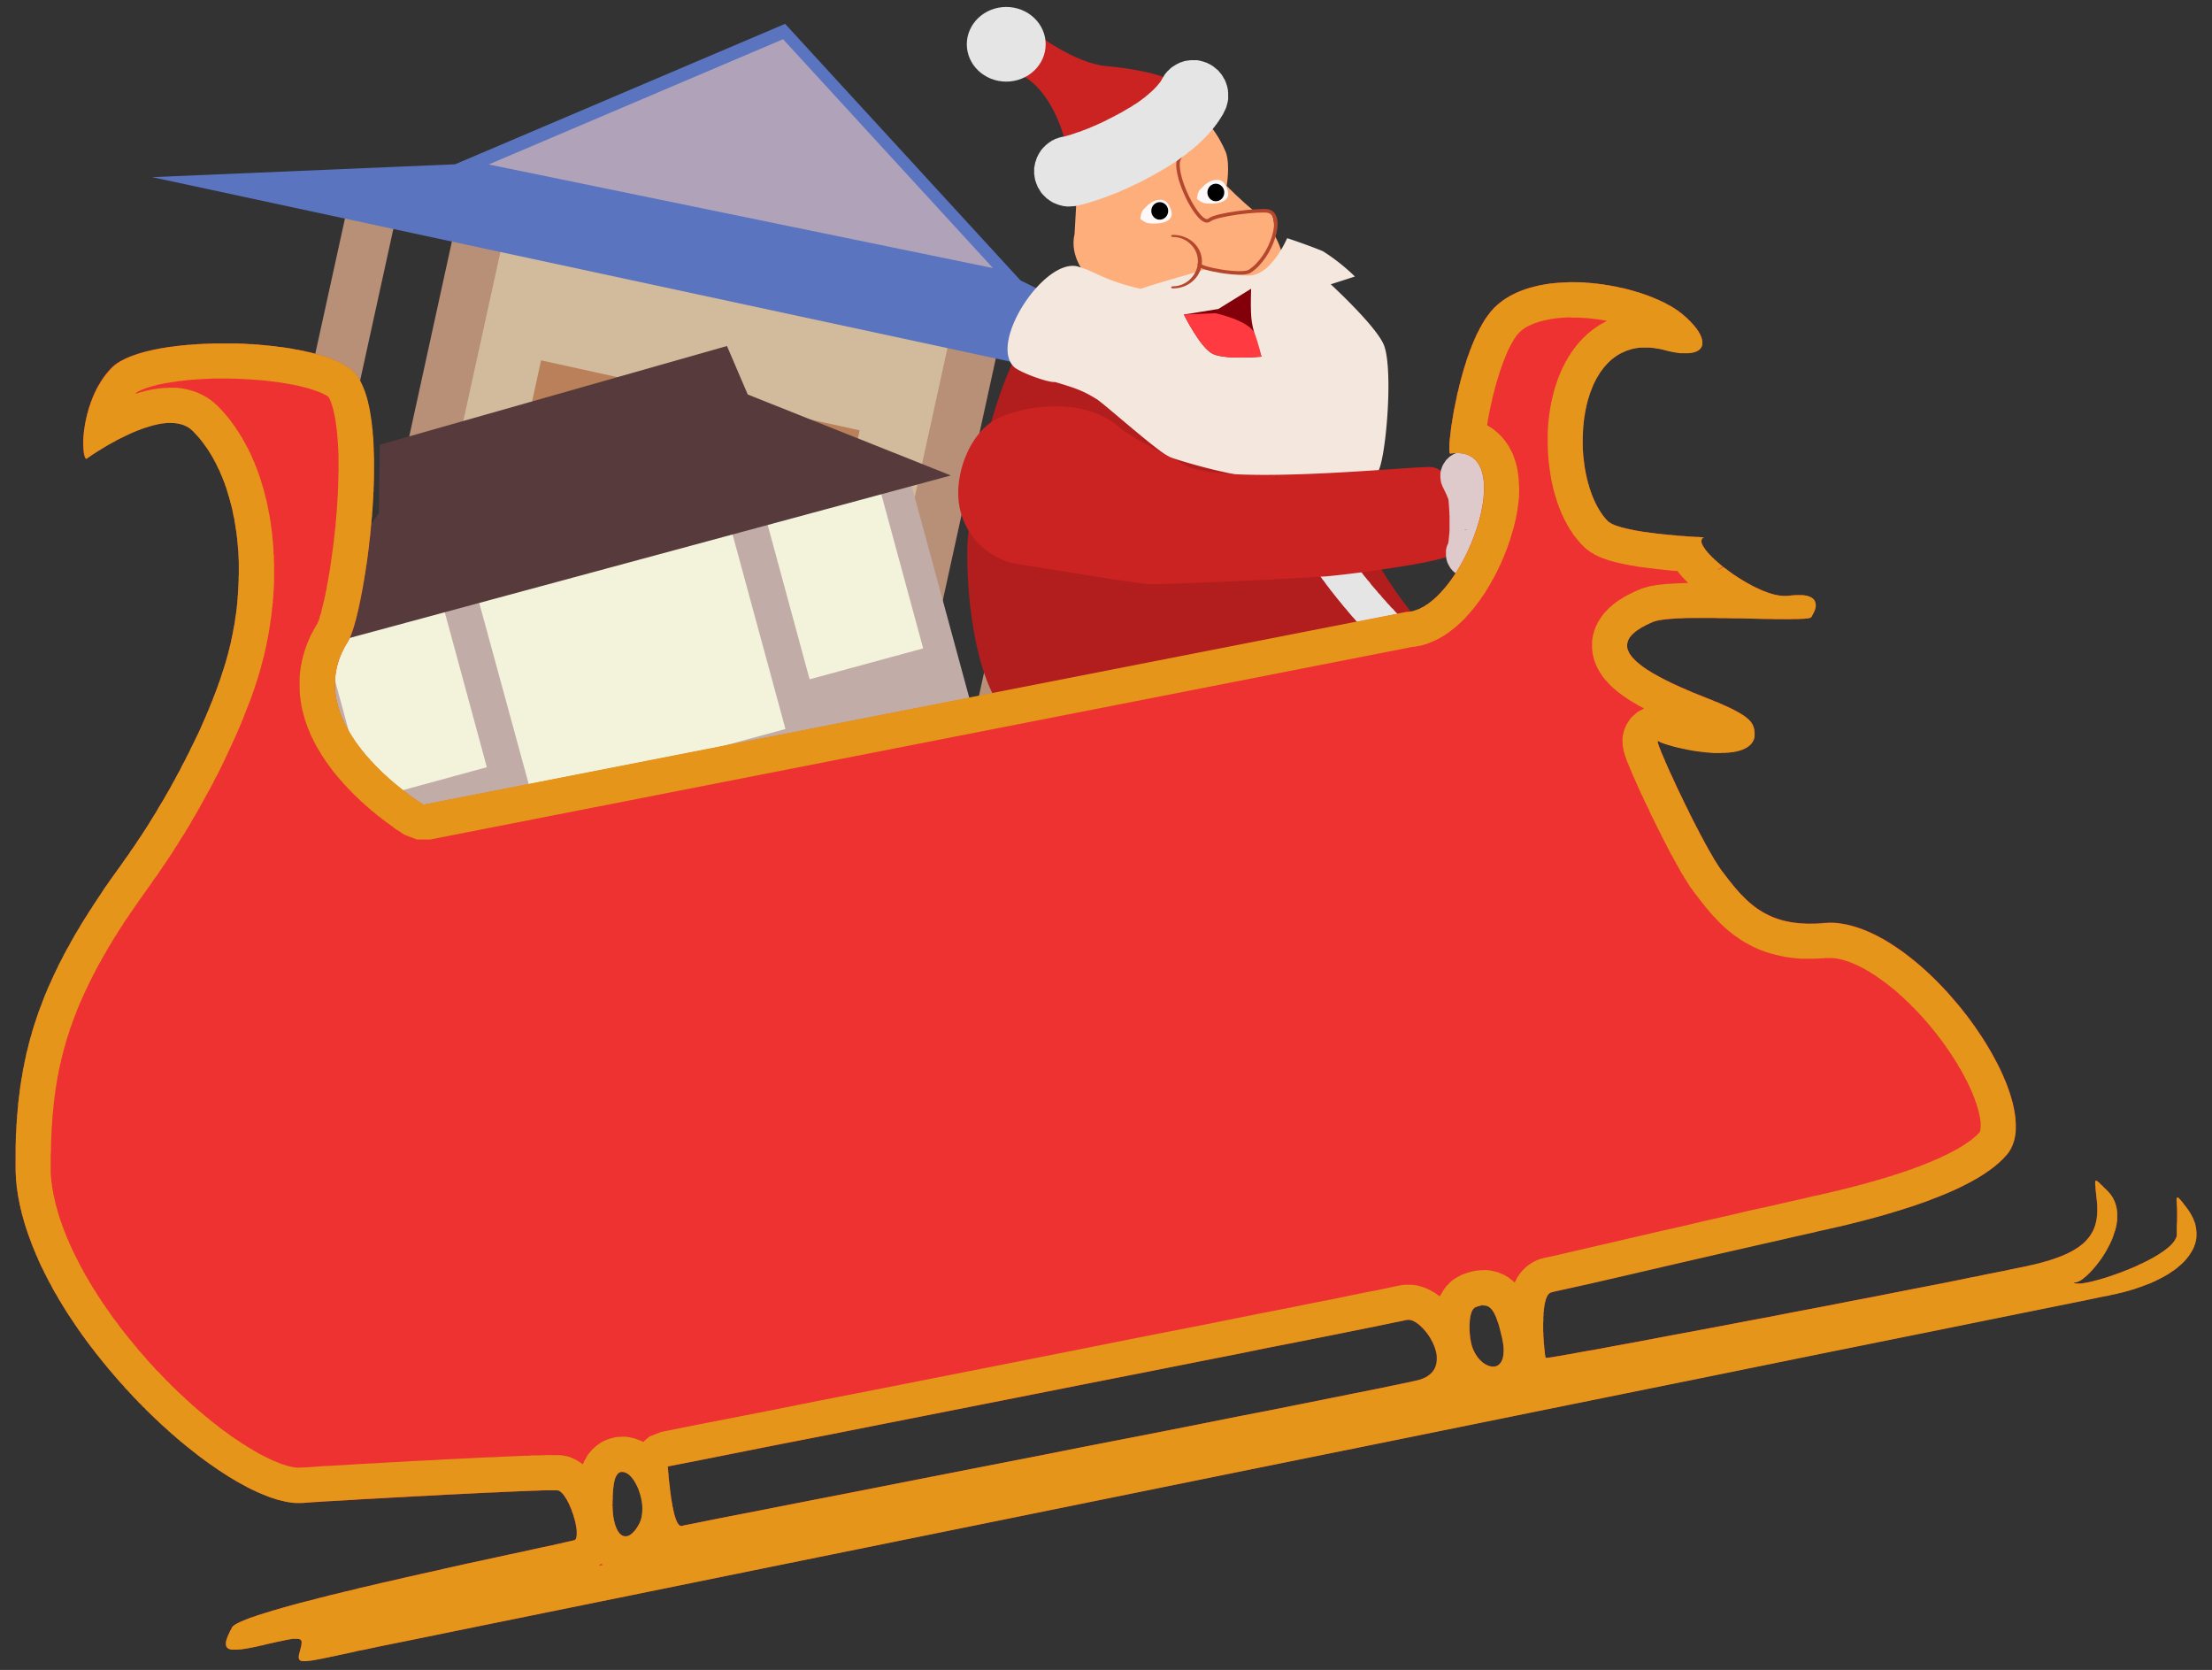 <svg xmlns="http://www.w3.org/2000/svg" fill-rule="evenodd" stroke-linecap="round" stroke-linejoin="round" stroke-miterlimit="1.5" clip-rule="evenodd" viewBox="0 0 1309 988">
  <rect x="0" y="0" width="1309" height="988" fill="#333333" stroke="none"/>
  <path fill="#d2bb9c" d="M292.6 142.2l275.7 60.5-49.1 223.9L243.5 366z"/>
  <path fill="#ba805a" d="M320.2 213.2l188.5 41.4L473 418l-188.6-41.4z"/>
  <path fill="#b89077" d="M205.5 123.1l28.6 6.3-54.8 250-28.7-6.3zM268.7 137l28.7 6.3-54.9 250L214 387zM561.7 201.3l28.6 6.2-54.8 250-28.7-6.2zM622.6 214.6l28.6 6.3-54.9 250-28.6-6.3z"/>
  <path fill="#5a74bf" d="M90 104.8l179.3-7.6 195.3-83.1 139.3 151.8L781 253.3 90 104.8z"/>
  <path fill="#b0a2b9" d="M587.6 158.6L289.2 97.3l174.2-74.1 124.2 135.4z"/>
  <g>
    <path fill="#f3f3dc" d="M187.2 371.2l334.7-91L558 413.2l-334.7 91.1z"/>
    <path fill="#c2aca7" d="M538.5 283.8L573.9 414l-362.3 98.6L176 382.4l15.6-4.2 25.9 95 70.6-19.3-25.8-95 20.4-5.5L315.1 472l149.7-40.7-32.3-118.8 20.8-5.6 25.8 95 67.2-18.3-25.8-95 18-5z"/>
    <path fill="#573b3c" d="M164.1 389l60.1-85.5.6-40.4 205.4-58.4 12.3 28.7 120.2 47.9L164.1 389z"/>
  </g>
  <g>
    <path fill="#b21e1e" fill-rule="nonzero" d="M802 287.1c-3 39.4 45.6 91.5 59.3 103 77.2 65.9-200.4 62.2-261 35.2-17-7.6-28.3-54.3-27.9-99.8.2-21 10.2-61 10.8-63.7 13.4-50.5 23-61.4 40.7-85 15.4-20.4 85.7-30.2 110.2-16.4 28.8 16.3 70.4 56.3 70.4 56.3s-1.5 58.4-2.4 70.4z"/>
    <path fill="#e5e5e5" d="M744.5 244.4l.8.1.7.2.8.2.7.3.7.4.7.3.6.5.6.5.6.5.6.6.4.6.5.6.4.7.3.7.9 2 .9 2 .9 1.9.8 1.9 1 2 .9 1.8.9 2 .9 1.8 1 2 .9 1.8 1 1.9.9 1.8 1 1.9 1 1.8.9 1.9 1 1.8 1 1.8 1 1.8 1 1.8 1 1.8 1 1.8 1 1.7 1 1.8 1 1.7 1.1 1.7 1 1.8 1 1.7 1.1 1.7 1 1.7 1.1 1.6 1.1 1.7 1 1.6 1.1 1.7 1.1 1.6 1 1.6 1.2 1.6 1 1.6 1.1 1.6 1 1.6 1.2 1.5 1 1.5 1.2 1.6 1 1.5 1.1 1.5 1.1 1.5 1.1 1.4 1.1 1.5 1.1 1.5 1.1 1.4 1.1 1.4 1 1.4 1.2 1.4 1 1.4 1.2 1.4 1 1.3 1.2 1.3 1 1.4 1.1 1.3 1.1 1.3 1.1 1.2 1 1.3 1.2 1.2 1 1.3 1.1 1.2 1.1 1.2 1 1.2 1.1 1.1 1 1.2 1.2 1.1 1 1.2 1 1 1.1 1.2 1 1 1 1 1.1 1.1 1 1 1 1 1 1 1 1 1 1 1 .9 1 1 1 .8 1 .9 1 .9 1 .8 1 .8.9.9.9.8 1 .7.8.8 1 .7.9.7.8.7 1 .7.8.7.9.6.8.6.8.6.9.6.8.6.8.5.8.5.7.5.8.5.7.5.8.4.7.4.7.4.7.4.3.2.3.2.4.1.3.2.3.1.3.2.3.1.3.2.3.1.3.2h.3l.3.2.2.1.3.1.3.1.2.1.3.1.2.1h.3l.2.2h.2l.2.1h.3l.2.1h.2l.1.1h.2l.2.1H869.2l.2.1h.4l.3.1.8.1.7.2.8.2.7.3.7.3.7.4.6.4.6.5.6.5.5.6.5.6.5.6.4.7.3.7.3.7.3.8.1.7.2.8v2.3l-.1.8-.2.8-.2.7-.3.7-.3.7-.4.7-.4.7-.5.6-.5.6-.6.5-.6.5-.6.4-.7.4-.7.4-.7.3-.8.2-.7.2-.8.1H867.1l-.4-.1h-.5l-.5-.2h-.4l-.5-.1-.4-.1-.5-.1-.4-.2h-.5l-.5-.2-.4-.1-.5-.2-.4-.1-.5-.2-.4-.1-.5-.2-.4-.1-.5-.2-.4-.2-.5-.1-.4-.2-.5-.2-.4-.2-.5-.2-.4-.2-.5-.2-.4-.2-.5-.3-.4-.2-.5-.2-.5-.2-.4-.3-.5-.2-.5-.3-.9-.5-.9-.5-1-.6-.9-.5-1-.6-.9-.6-1-.6-.9-.7-1-.6-1-.7-1-.7-1-.7-1-.7-1-.8-1-.7-1-.8-1-.8-1-.8-1-.9-1-.8-1.1-.9-1-.9-1.1-.9-1-1-1.1-.9-1.1-1-1-.9-1.2-1-1-1-1.1-1-1.1-1-1.1-1.1-1.1-1-1.1-1.2-1.1-1-1.1-1.2-1.2-1.1-1-1.2-1.2-1.1-1.1-1.2-1.2-1.2-1.1-1.2-1.1-1.3-1.2-1.2-1.1-1.3-1.1-1.3-1.2-1.3-1.1-1.3-1.2-1.3-1.1-1.3-1.2-1.4-1.1-1.4-1.2-1.3-1.1-1.4-1.2-1.5-1.2-1.4-1.1-1.4-1.2-1.5-1.1-1.4-1.2-1.5-1.1-1.5-1.2-1.5-1.1-1.6-1.2-1.5-1.1-1.6-1.2-1.5-1.1-1.6-1.2-1.6-1.1-1.6-1.2-1.6-1.1-1.7-1.1-1.6-1.2-1.7-1.1-1.6-1.1-1.7-1.2-1.7-1.1-1.7-1.1-1.7-1.1-1.8-1.1-1.7-1.2-1.8-1-1.7-1.2-1.8-1-1.8-1.1-1.8-1.1-1.8-1.1-1.9-1-1.8-1.2-1.8-1-2-1-1.8-1.1-1.9-1-1.9-1.1-1.9-1-1.9-1-1.9-1.1-2-1-1.9-1-2-1-2-1-1.9-1-2-1-2-1-2-.9-2-1-2-.9-2-1-2.1-.8-2-1-2.1-.2-.7-.3-.8-.1-.7-.2-.8v-2.3l.1-.8.2-.8.2-.7.3-.7.4-.7.3-.7.5-.7.5-.6.5-.5.6-.6.6-.5.6-.4.7-.4.7-.3.7-.3.7-.3.8-.1.8-.2h2.3z"/>
  </g>
  <g>
    <path fill="#feae7b" fill-rule="nonzero" d="M706.7 68.3c10 1.4 18.1 20 18.9 22.3 2.4 7.6.3 19.4.3 19.4s8.2 8.3 15.2 14c1 .9 9.3.5 11.2 2.6 1.8 2 2 9.1 1.6 12 0 0 6.7 10.9 5.6 20-1 9.7-84 19.7-91.8 18.6-9.6-1.4-18-7.5-25-14.5 0 0-10-11-6.8-24.3l1.7-30.5s59-40 69-39.6z"/>
    <path fill="#f4e7de" fill-rule="nonzero" d="M761.7 140.9s11.9 3.9 21.1 7.7a115 115 0 0 1 19 15l-14.3 4.6s28 25.7 31.7 36.6c5.4 15.4.8 68.4-4 74.7-1.5 1.9-29.4 7.7-44.3 6.7a331.7 331.7 0 0 1-78.3-15.6c-6.3-2.3-39.2-31.7-43.4-34.3-8-5-12.4-6.6-24.9-10.3-3.8.6-22.5-6.2-24.8-9.5-14-15.5 20.3-66.2 39.6-58.4 9 2.6 14.7 8 36 12.8 7.1-2.7 32-9.5 39.7-12 1.6-1.4 16.4 5.2 25.7 4 12.5-1.4 21.2-22 21.2-22z"/>
    <path fill="#fff8f8" fill-rule="nonzero" d="M687 118.2c5 .1 6.4 7.2 6.4 8.3-.1 6.1-10.3 6.2-14 5.5-2-.3-4.6-2.5-4.6-2.5s.4-4.2 1.8-5.5c2-1.9 5-5.9 10.4-5.8z"/>
    <ellipse cx="164.7" cy="29.9" rx="1.2" ry="1.2" transform="matrix(4.167 0 0 4.317 0 -4.3)"/>
    <path fill="#fff8f8" fill-rule="nonzero" d="M720.5 106.4c5 .1 6.4 7.2 6.4 8.3-.1 6.1-10.3 6.2-14 5.5-2-.3-4.6-2.5-4.6-2.5s.4-4.2 1.8-5.5c2-1.9 5-5.9 10.4-5.8z"/>
    <ellipse cx="164.7" cy="29.9" rx="1.2" ry="1.2" transform="matrix(4.167 0 0 4.317 33.2 -15.2)"/>
    <g>
      <path fill="#83000a" d="M746.5 211s-21.5 2-28.9-1.7c-7.3-3.6-17-23.2-17-23.2l20.4-3.3 19.4-12s-.6 13.2.4 19.7c1 6.7 5.7 20.5 5.7 20.5z"/>
      <path fill="#ff3a40" d="M746.5 211s-21.5 2-28.9-1.7c-7.3-3.6-17-23.2-17-23.2l18.6-.8s20.2 4.3 23.3 12.1c2.4 6.4 4 13.6 4 13.6z"/>
    </g>
    <g>
      <path fill="none" stroke="#b5472e" stroke-width="2.083" d="M698.2 93.2c-5.5 7.5 11.3 41.9 17.4 37 4.4-3.5 28.8-6.1 34.3-5.4 10.9 1.4 2.8 27.3-10.4 35.7-4.7 3-29.7-1.6-29.8-4"/>
      <path fill="none" stroke="#b5472e" stroke-width=".3" d="M168.5 33.5c1.1 0 2 1.6 2 3.6s-.9 3.7-2 3.7" transform="matrix(7.936 0 0 4.167 -643 0)"/>
    </g>
    <g>
      <path fill="#cb2322" fill-rule="nonzero" d="M704.9 62.5L631 105c5.7-10.6-7.5-59.3-34.3-63-5.8-.8 16.2-22.3 16.2-22.3s23 17.7 41.7 19.4c58.5 5.5 50.2 23.4 50.2 23.4z"/>
      <path fill="#e5e5e5" d="M707 35.6h1.5l.8.2.7.1.8.2.7.2.8.2.7.3.8.2.7.3.7.4.7.3.7.4.6.4.7.4.6.5.6.5.6.5.6.5.6.5.5.6.5.6.5.6.5.6.4.6.4.7.4.7.4.7.4.6.3.8.3.7.2.7.3.8.2.7.2.8.1.7.2.8v.8l.1.7V58.8l-.2.8-.1.8-.2.7-.2.8-.2.7-.2.8-.3.7-.3.7-.2.4-.3.6-.3.6-.3.7-.4.7-.5.8-.5.8-.3.5-.3.5-.3.4-.3.5-.3.5-.4.5-.4.6-.3.5-.5.5-.4.6-.4.6-.5.5-.4.6-.5.6-.6.6-.5.6-.5.7-.6.6-.6.6-.6.7-.6.6-.7.7-.6.6-.7.7-.7.7-.8.7-.7.7-.8.7-.8.7-.8.7-.9.7-.8.7-.9.7-1 .7-.8.8-1 .7-1 .7-1 .7-1 .8-1 .7-1.1.8-1.1.7-1.2.7-1.1.8-1.2.7-1.2.8-1.2.7-1.3.7-1.3.8-1.4.8-1.3.7-1.3.8-1.3.7-1.3.7-1.2.6-1.3.7-1.2.6-1.3.7-1.2.6-1.2.6-1.2.5-1.1.6-1.2.5-1.1.6-1.1.5-1.1.5-1.1.4-1.1.5-1 .5-1 .4-1.1.4-1 .4-1 .4-1 .4-1 .4-.8.3-1 .4-.8.3-1 .3-.8.3-.8.3-.8.3-.8.2-.8.3-.7.2-.7.3-.8.2-.7.2-1.2.4-1.3.4-1.1.3-1 .3-1 .2-.8.2-.8.2-.6.1-.6.2h-.4l-.4.1-.7.2h-.8l-.8.1h-.7l-.8.1h-1.6l-.8-.1-.7-.1-.8-.1-.8-.2-.7-.2-.8-.2-.7-.2-.7-.3-.8-.3-.7-.3-.7-.3-.7-.4-.6-.4-.7-.4-.6-.5-.6-.4-.7-.5-.5-.5-.6-.6-.5-.5-.6-.6-.5-.6-.5-.6-.4-.6-.4-.7-.4-.7-.4-.6-.4-.7-.3-.7-.3-.8-.3-.7-.2-.7-.3-.8-.2-.7-.1-.8-.2-.8v-.7l-.2-.8V99.2l.2-.8.1-.7.2-.8.1-.8.3-.7.2-.7.3-.8.2-.7.4-.7.3-.7.4-.7.4-.7.4-.6.4-.7.5-.6.5-.6.5-.6.6-.5.5-.6.6-.5.6-.5.6-.5.6-.4.7-.5.6-.4.7-.4.7-.3.7-.4.7-.3.8-.2.7-.3.8-.2.7-.2.8-.2H629.2l.3-.1h.3l.5-.2.6-.1.6-.2.7-.2.8-.2 1-.3.4-.2.5-.1.5-.2.6-.2.6-.2.5-.2.6-.2.7-.2.6-.2.7-.2.6-.3.7-.3.7-.2.8-.3.7-.3.8-.3.8-.3.8-.4.8-.3.8-.4.9-.3.8-.4.9-.4.9-.4.9-.4 1-.5.9-.4 1-.5.9-.5 1-.5 1-.5 1-.5 1-.5 1-.6 1.1-.5 1-.6 1.2-.6 1-.6 1.2-.7 1-.6 1-.6.9-.5.9-.5.8-.6.8-.5.8-.5.8-.5.7-.5.7-.5.7-.5.7-.5.6-.5.7-.5.6-.4.5-.5.6-.5.5-.4.5-.4.5-.5.5-.4.5-.4.4-.4.4-.4.4-.3.4-.4.3-.4.4-.3.3-.4.3-.3.3-.3.3-.3.2-.3.3-.3.2-.3.2-.2.2-.3.2-.2.2-.2.1-.2.2-.2.1-.2.1-.2.2-.1V48h.1l.1-.2v-.1l.2-.2.1-.3.4-.7.4-.6.4-.7.4-.7.4-.6.5-.6.5-.6.5-.6.6-.5.6-.6.5-.5.6-.5.7-.5.6-.4.7-.4.6-.4.7-.4.7-.3.7-.4.7-.3.8-.2.7-.3.8-.2.7-.2.8-.1.8-.1.7-.1.8-.1h2.3zm-19.9 12v.3h-.1l.1-.3z"/>
      <ellipse cx="142.9" cy="5.4" fill="#e5e5e5" rx="5.6" ry="5.3" transform="translate(0 3.7) scale(4.167)"/>
    </g>
  </g>
  <g>
    <path fill="#cb2322" fill-rule="nonzero" d="M846.5 276.3c12.3.6 16.3 21.4 16 32 0 8-4 19.9-5.2 20.5-7 4.3-59.7 11.2-72.7 12.2a3228 3228 0 0 1-102.6 4.7c-9.9-.3-69.7-10.6-78-11.7a42.4 42.4 0 0 1-36.5-36c-2.7-18.7 7.2-43 23-50.5 15.9-7.6 50.8-13.1 71.8 5.3 7.1 6.3 41.8 23.7 41.8 23.7 27 10.3 129.2-.5 142.4-.2z"/>
    <path fill="#decaca" d="M867.6 267.2h1.1l.5.2h.5l.5.1.5.2.5.1.5.2.5.2.4.1.5.3.5.2.4.2.5.3.4.3.4.2.4.3.4.4.4.3.4.3.4.4.3.4.4.4.3.4.3.4.3.4.3.4.3.5.2.4.3.5.2.4.5 1 .4.8.3.8.5 1 .4 1 .5 1 .2.5.3.6.2.6.2.5.3.6.2.6.2.6.3.7.2.6.2.7.2.8.2.7.1.5v.5l.2.5v.5l.2.7v.7l.1.7v.7l.2.8v.7l.1.8v.9l.1.8v.8l.1 1v.8l.1.9v1l.1.8v1l.1.9v2.9l.1.8v7.2l-.1.9v.8l-.1.8-.2 1.5v.8l-.1 1-.2 1v1l-.2 1v.5l-.2.6v.5l-.1.6-.1.6-.2.6v.6l-.2.6-.2.6-.2.7-.2.8-.3.8-.2.6-.3.6-.3.6-.4.8-.5.8-.7.9-.4.5-.3.4-.3.3-.4.4-.3.3-.4.3-.3.3-.4.3-.4.3-.3.2-.4.3-.4.2-.4.2-.4.3-.4.2-.4.1-.4.2-.4.2-.5.1-.5.2-.5.1-.5.1-.5.1-.5.1h-.5l-.5.1h-3.1l-.5-.2h-.5l-.5-.2-.5-.1-.5-.2-.5-.1-.5-.2-.5-.2-.4-.2-.5-.3-.4-.2-.5-.3-.4-.3-.4-.3-.4-.3-.4-.3-.4-.3-.4-.4-.4-.4-.3-.3-.3-.4-.4-.4-.3-.4-.3-.5-.2-.4-.3-.4-.2-.5-.3-.5-.2-.4-.2-.5-.2-.5-.1-.5-.2-.5-.1-.5-.1-.5-.1-.5v-.5l-.1-.5v-3.6l.2-.5v-.5l.2-.5.1-.5.2-.5.2-.5.2-.4.2-.5.1-.3v-.5l.2-.7v-.8l.1-.7.1-.8v-.7l.2-1.2v-.9l.1-.4V305l-.1-.8v-1.6l-.1-.8v-.8l-.1-.7v-.7l-.1-.7v-.7l-.1-.6v-.6l-.1-.6v-.5l-.1-.5v-.1l-.1-.2-.1-.2-.1-.3-.1-.3-.2-.4-.1-.3-.2-.4-.1-.4-.4-.7-.3-.8-.4-.7-.3-.7-.3-.6-.4-.8-.1-.3-.3-.5-.2-.5-.1-.5-.2-.4-.2-.5-.1-.5-.1-.5-.1-.5-.1-.5v-.6l-.1-.5v-3l.2-.6v-.5l.2-.5.1-.5.2-.4.1-.5.2-.5.2-.5.2-.5.3-.4.2-.5.3-.4.3-.4.3-.5.3-.4.3-.4.3-.4.4-.3.4-.4.3-.3.4-.4.4-.3.4-.3.5-.3.4-.3.4-.2.5-.3.4-.2.5-.2.5-.2.5-.2.5-.2.5-.1.5-.1.5-.1.5-.1.5-.1h.5l.5-.1h1.5zm-5.2 48zm2-1l-.4.2.2-.1.4-.2.5-.2-.6.2zm2.7-1l-1 .4.5-.2h.5l.5-.2h.5l.5-.1-1.5.1z"/>
  </g>
  <g>
    <path fill="#ee3231" fill-rule="nonzero" d="M858.2 268.4c-3 .5 5.5-65.9 26.1-86.4 26-26 90-14.1 111.5 4 18.4 15.5 15.1 27.9-10.8 21-55.2-14.4-58.4 76.4-33.6 101.3 7.6 7.5 57 9.6 57 9.6-10.1 4 31.3 36.9 50 34.6 17-2.2 18.8 4.3 13.4 12.7-2.2 3.5-80.5-2.8-93.7 2.8-27.6 11.6-18 25.4 30.9 44.5 24 9.4 28.3 13.6 29.2 19.6 3.5 22.7-50.7 10.4-57 6.2-3.3-2.2 26.3 61.8 38 77.3 13.2 17.3 26 33.6 60 30.4 54.5-5 135.4 105.5 108.4 137.2-11.9 13.9-41.1 29.5-107.3 44.2-36.2 8-157.3 36-162.2 37.2-8 1.8-4 38-3.4 38.8 1 1 225.7-41.8 284.7-54.3 32.3-7 43.4-17 41.5-37.6-1.6-16.4-2.7-15.4 5.8-7.3 19.8 19-13.7 57.8-19.6 54.3 1.3 5.5 61.6-14.6 61-28.4-.1-4 .4-11 .1-15.5-.6-8.2-.5-8.2 5.6-.3 16.8 22-2.8 43.7-47 52.3-10.8 2-1020.3 206.9-1036.4 210.4-36.2 7.9-35 8-32.6-1.5 2-7.5 1-7.6-21.2-2.5-23.8 5.5-26.8 4-19.3-10.2 6.2-11.5 201.7-50.4 203-51.8 3.7-3.6-3.5-26.7-9.8-29.2-3-1.1-124.2 5.5-151.5 7.4-47.8 3.3-169.6-112.4-169.8-199-.1-64.6 12.2-109 62-177.7 29.5-40.8 55-91.1 64.1-127 13.2-51.4 4.5-104.8-21.1-130.5-17-17-63.2 16.5-63.2 16.5-3.6-1.2-3.4-35.2 15-54 20.5-20.7 123.6-18.4 143.6 3 23.4 25 6 143.8-3.7 159-31.8 50.1 44.7 96.7 44.7 96.7l581.7-114c33.1-1 69.4-100.7 26-93.8zm-479.8 633c5.4-10.2-2.3-30.6-10.1-30.6-4.1 0-5.8 5.5-5.8 18.8 0 19.8 8.5 25.5 15.9 11.9zm25.2 1.3c2.7-.8 423.9-82.6 436.5-86.4 22.8-7 1.5-37.3-7.6-35.4-34.3 7.4-437.3 86.7-437.3 86.7s2.3 37.1 8.4 35.1zM889 792c-4.5-20.9-8.8-21.3-15.7-18.6-5 1.8-4 17.4-2.1 23.3 4.8 14.7 22.7 18.4 17.8-4.7z"/>
    <path fill="#e5951a" d="M931.5 167h4l1.1.1h1l1 .2h1l1.1.1 1 .1 1 .1 1 .1 1.1.1 1 .1 1 .2 1 .1 1.1.1 1 .2 1 .2 1 .1 1 .2 1 .2 1 .2 1 .1 1 .2 1 .3 1 .2 1 .2 1 .2 1 .2.9.3 1 .2.9.3 1 .2.9.3 1 .3.8.3 1 .2.9.3.9.3.9.3.9.3.8.3.9.3.9.3.8.4.9.3.8.3.8.4.8.3.9.4.8.3.7.4.8.3.8.4.7.3.8.4.7.4.7.4.7.4.7.3.7.4.7.4.6.4.7.4.6.4.6.4.6.4.6.4.6.5.5.4.6.4.5.4.5.4.4.4.5.4.4.3.4.4.4.3.4.4.3.3.4.4.4.4.3.3.4.3.3.4.3.3.4.4.3.3.3.4.3.3.3.3.3.4.2.3.3.3.3.4.2.3.3.3.2.3.2.3.2.4.3.3.2.3.2.3.1.3.2.3.2.3.2.3.1.3.2.3.1.3.1.3.2.3v.2l.2.3v.3l.2.3v.2l.1.3.1.3v.2l.1.3v.5l.1.2v1.9l-.1.2v.2l-.1.2-.1.2v.2l-.2.2v.2l-.2.2v.2l-.2.1-.1.2-.1.2-.2.1-.1.2-.2.2-.2.1-.1.2h-.2l-.2.2-.2.2h-.2l-.2.2-.3.1-.2.1-.2.1-.3.2h-.2l-.3.1-.3.1-.3.1h-.3l-.3.2h-.6l-.3.1h-.3l-.4.1h-.3l-.4.1h-5.3l-.5-.1-.5-.1h-.5l-.5-.1-.5-.1h-.5l-.5-.2h-.5l-.6-.2h-.5l-.6-.2-.5-.1-.6-.1-.6-.2-.6-.1-.6-.2-.6-.1-.6-.2-.7-.2-.6-.1-.6-.1-.7-.2h-.6l-.6-.2h-.6l-.6-.2h-.6l-.6-.1-.6-.1h-.6l-.6-.1h-6.1l-.5.1h-.5l-.6.2h-.5l-.5.1-.5.1-.5.1-.5.1-.5.2h-.5l-.4.2-.5.2-.5.1-.5.2-.4.1-.5.2-.4.2-.5.2-.5.2-.4.2-.4.2-.5.2-.4.2-.4.2-.4.2-.5.3-.4.2-.4.3-.4.2-.4.3-.4.3-.4.3-.4.2-.3.3-.4.3-.4.3-.4.3-.3.3-.4.4-.4.3-.3.3-.4.4-.3.3-.3.3-.4.4-.3.4-.3.3-.4.4-.3.4-.3.3-.3.4-.3.4-.3.4-.3.4-.3.4-.3.4-.3.4-.3.4-.3.5-.2.4-.3.4-.3.5-.2.4-.3.4-.3.5-.2.4-.3.5-.2.5-.2.4-.3.5-.2.5-.2.4-.3.5-.2.5-.2.5-.2.5-.2.5-.2.5-.2.5-.2.5-.2.5-.2.5-.2.5-.2.5-.1.5-.2.6-.2.5-.1.5-.2.5-.2.6-.1.5-.2.5-.1.6-.2.5-.1.6-.1.5-.2.6-.1.5-.1.6-.1.5-.2.6v.5l-.2.6v.6l-.2.5-.1.6v.6l-.2.5v.6l-.2.6v.6l-.1.5v.6l-.2.6v1.2l-.1.5-.1.6v.6l-.1.6v1.2l-.1.5v1.2l-.1.6V258l-.1.6V265l.1.6v1.2l.1.6v1.1l.1.6v.6l.1.6.1.6v.5l.1.6v.6l.2.6v.5l.1.6v.6l.2.6v.5l.1.6.1.6.1.5.1.6.1.5.1.6.1.5.1.6.2.5v.6l.2.5.1.6.1.5.2.6.1.5.1.5.2.6.1.5.2.5.1.5.2.5.1.6.2.5.1.5.2.5.2.5.1.5.2.5.2.5.2.5.1.5.2.4.2.5.2.5.2.5.2.4.2.5.2.5.2.4.2.5.2.4.2.4.2.5.2.4.3.5.2.4.2.4.2.4.3.4.2.4.2.4.3.4.2.4.3.4.2.4.3.4.2.3.3.4.2.4.3.3.2.4.3.3.3.4.3.3.2.3.3.4.3.3.3.3.3.3.2.3.3.3.2.2.2.1.2.2.3.2.2.2.3.1.2.2.3.1.3.2.3.2.3.1.4.2.3.1.4.2.4.1.3.2.4.1.4.2.5.1.4.1.4.2.5.1.4.1.5.2.5.1.4.1.5.2h.5l.5.2.5.1.6.2h.5l1 .3 1.2.2 1.1.3 1.2.2 1.1.2 1.2.2 1.2.2 1.2.2 1.3.1 1.2.2 1.3.2 1.2.1 1.3.2 1.2.2 1.3.1 1.2.1 1.2.2 1.3.1 1.2.1 1.2.2h1.2l1.2.2h1.2l1.1.2 2.2.2 2.2.1 2 .2 1.8.1 1.7.1 1.5.1h1.4l1.1.1 1.6.1h.5l-.2.1h-.1l-.1.2h-.1l-.2.1-.1.2h-.1v.1h-.1l-.1.2-.1.1v.1h-.1v.2l-.1.2v.4h-.1v1l.1.2v.1l.1.3.1.3.1.2.1.3.2.3.1.3.2.3.2.3.2.3.2.3.2.3.2.3.2.4.3.3.3.4.2.3.3.3.3.4.3.4.4.3.3.4.3.4.4.3.4.4.3.4.4.4.4.3.4.4.4.4.4.4.5.4.4.4.5.4.4.4.5.4.4.4.5.4.5.4.5.4.4.3-3.2 2.1h.2l.6-.3.6-.3.6-.3.6-.4.7-.4.2-.2.3.3.5.4.5.3.5.4.6.4.5.4.5.4.6.4.5.4.6.4.5.4.6.4.6.4.5.3.6.4.6.4.6.4.5.3.6.4.6.4.6.3.6.4.6.3.6.4.6.3.6.4.6.3.6.3.6.3.6.4.6.3.6.3.6.3.6.3.6.3.6.2.6.3.6.3.6.3.6.2.5.3.6.2.6.2.6.2.6.3.6.2.5.2.6.2.6.1.5.2.6.2.5.1.6.2.5.1.6.1.5.1.5.1.6.1.5.1h.5l.5.1h.5l.5.1H1058.3l.8-.1.8-.1.7-.1h.8l.7-.1h5.1l.2.1h.5l.3.1h.2l.2.1h.5l.2.1h.2l.2.1.2.1h.2l.2.1h.2l.2.2H1071l.2.2h.2l.1.1.2.1h.1l.2.2h.1l.1.1.2.1.1.1.1.1.2.1v.1l.2.1.1.1.1.1.1.1.1.1v.2h.2v.2l.1.1.1.1v.1l.2.2v.2l.1.1v.2l.1.1v.1l.1.2v.2l.1.2v.4l.1.2V359.2l-.1.1v.4l-.2.3v.3l-.2.4v.3l-.2.4-.2.4-.1.3-.2.4-.2.4-.2.3-.2.4-.2.4-.2.4-.2.4-.3.4h-.1v.1h-.1v.1h-.2l-.2.1-.2.1h-.2l-.3.1h-.2l-.3.1h-.4l-.3.1h-.8l-.4.1h-.4l-.5.1h-1.5l-1 .1h-3.8l-1.4.1h-9.5l-1.7-.1h-3.6l-3.8-.1-3.9-.1-4-.1-4-.1h-4l-4-.1h-4l-2-.1h-17l-1.7.1-1.7.1H993l-.8.1h-.7l-.8.1h-.7l-.8.1h-.7l-.7.1h-.6l-.7.1-.7.1h-.6l-.6.2h-.6l-.6.1-.5.1h-.6l-.5.2h-.5l-.5.2h-.4l-.4.2-.5.1-.3.1-.4.1-.4.2H978.1l-.6.4-.6.2-.7.3-.6.3-.5.3-.6.2-.6.3-.5.3-.5.3-.6.3-.5.2-.5.3-.4.3-.5.3-.4.3-.5.3-.4.2-.4.3-.4.3-.4.3-.3.3-.4.3-.3.3-.4.3-.3.3-.3.3-.3.3-.2.3-.3.3-.2.3-.3.3-.2.3-.2.3-.2.3v.1l-.1.2-.1.1v.2l-.2.1v.2l-.1.1v.2l-.1.2v.1l-.1.2v.1l-.1.2v.1l-.1.2V380.4l-.1.2v.4l-.1.2V383.1l.1.2V383.6l.1.2v.1l.1.2v.2l.1.1v.2l.1.2.2.3.1.3.2.4.1.3.2.3.2.4.2.3.3.4.2.3.3.3.2.4.3.3.3.4.3.3.4.4.3.3.4.4.3.3.4.4.4.4.4.3.5.4.4.3.5.4.4.4.5.3.5.4.5.4.5.4.6.3.5.4.6.4.6.4.6.3.6.4.6.4.7.4.6.4.7.4.7.3.6.4.8.4.7.4.7.4.8.4.7.4.8.4.8.4.8.4.8.4.9.4.8.5.9.4.9.4.9.4.9.4.9.4 1 .5.9.4 1 .4 1 .4 1 .5 1 .4 1 .4 1 .5 1 .4 1.1.4 1.1.5 1.1.4 1.1.4 1.1.5 2.3.9 1 .4 1.1.4 1 .4 1 .5 1 .4 1 .3.9.4.9.4.9.4.8.4.8.3.8.4.8.3.7.4.8.3.7.4.6.3.7.3.6.3.6.4.6.3.6.3.5.3.6.3.5.3.5.3.5.3.4.3.4.2.5.3.4.3.4.3.3.2.4.3.3.3.3.3.3.2.3.3.3.2.3.3.2.3.3.2.2.3.2.2.2.3.2.3.1.2.2.3.2.2.1.3.1.3.2.2v.3l.2.2v.3l.2.3v.2l.1.3.1.3v.2l.1.3v.3l.1.3v.5l.1.2V436l-.1.2v.3l-.1.2v.2l-.1.2-.1.2v.2l-.1.2-.1.2-.1.2v.1l-.2.2v.2l-.2.2v.2l-.2.1-.1.2-.1.2-.1.1-.1.2-.2.2-.1.1-.1.2-.2.1-.1.2-.2.1-.1.2-.2.1-.1.1-.2.2-.2.1-.1.1-.2.2-.2.1-.1.1-.2.2h-.2l-.2.2-.2.1-.2.1-.2.1-.2.1-.2.1-.2.1-.2.1-.2.1-.2.1-.2.1-.5.2-.4.2-.5.1-.5.2-.5.1-.5.2-.5.1-.5.1-.5.2h-.6l-.5.2h-.6l-.5.1-.6.1h-.6l-.5.1-.6.1h-1.2l-.6.1h-1.9l-.6.1h-4.5l-.6-.1h-.7l-.6-.1h-.7l-.6-.1h-.7l-.7-.1h-.6l-.7-.2h-.6l-.7-.1h-.6l-.7-.2h-.6l-.7-.1-.6-.1-.7-.1-.6-.1-.7-.1-.6-.1-.6-.2h-.6l-.7-.2-1.2-.2-1.2-.3-1.2-.2-1.1-.3-1.2-.2-1-.3-1.1-.2-1-.3-1-.3-1-.3-.9-.2-.8-.3-.8-.2-.4-.2-.4-.1-.3-.1-.4-.2h-.3l-.3-.2-.3-.1-.3-.1-.3-.2h-.2l-.3-.2-.2-.1-.2-.1-.2-.1-.2-.1-.1-.1h-.2v1l.1.3.1.2v.3l.2.3.2.6.2.7.3.8.4.8.3.9.4 1 .4 1 .5 1 .5 1.2.5 1.2.5 1.3.6 1.2.6 1.4.6 1.4.6 1.4.7 1.4.7 1.5.7 1.5.7 1.6.7 1.5.7 1.6.8 1.7.8 1.6.8 1.6.8 1.7.8 1.7.8 1.7.8 1.6.9 1.7.8 1.7.8 1.7.9 1.7.8 1.7.9 1.6.8 1.7.9 1.6.8 1.6.8 1.6.9 1.6.8 1.5.8 1.5.8 1.5.8 1.4.8 1.5.8 1.3.8 1.4.7 1.2.7 1.3.7 1.2.4.5.3.6.4.5.3.6.4.5.3.5.3.5.3.4.3.5.3.4.3.5.3.4.3.4.3.3 1.2 1.6 1.3 1.7.6.8.6.8.6.7.6.8.7.8.6.8.6.8.7.7.6.8.7.7.6.8.7.7.7.8.7.7.3.3.4.4.3.3.4.4.3.3.4.4.3.3.4.4.3.3.4.3.4.4.3.3.4.3.4.3.4.4.4.3.3.3.4.3.4.3.4.3.4.3.4.3.4.3.4.3.4.3.5.3.4.2.4.3.4.3.5.2.4.3.4.3.5.2.4.3.5.2.4.3.5.2.5.2.4.3.5.2.5.2.5.2.5.3.5.2.4.2.6.2.5.2.5.2.5.1.5.2.5.2.6.2.5.1.6.2.5.2.6.1.5.2.6.1.6.1.5.2h.6l.6.2.6.1.6.1.6.1.6.1.6.1.7.1h.6l.6.1.7.1h.6l.7.1h.7l.6.1h1.4l.7.1h6.5l.8-.1h.8l.7-.1h.8l.8-.2h1.9l.7-.1h3.9l.7.1h.6l.7.1.7.1.6.1.7.1.7.1.7.1.6.2h.7l.7.2.7.2.6.1.7.2.7.2.7.2.7.2.7.2.7.2.6.2.7.2.7.3.7.2.7.3.7.3.7.2.7.3.7.3.7.3.7.3.7.3.7.3.7.4.7.3.7.3.7.4.7.3.7.4.7.4.7.4.7.3.7.4.7.4.7.4.7.5.7.4.7.4.7.4.6.5.7.4.7.5.7.4.7.5.7.5.7.5.7.4.7.5.7.5.7.5.7.5.7.6.7.5.6.5.7.5.7.6.7.5.7.6.7.5.7.6.6.5.7.6.7.6.7.5.6.6.7.6.7.6.6.6.7.6.7.6.6.6.7.6.7.6.6.7.7.6.6.6.7.7.6.6.7.6.6.7.6.6.7.7.6.6.7.7.6.7.6.6.6.7.7.7.6.6.6.7.6.7.6.7.6.7.6.7.6.7.6.7.6.7.6.7.6.7.6.7.6.7.6.7.6.7.5.7.6.7.6.8.5.7.6.7.6.7.5.8.6.7.5.7.5.7.6.8.5.7.5.7.6.8.5.7.5.8.5.7.5.7.5.8.5.7.5.8.5.7.5.7.5.8.5.7.4.8.5.7.5.8.4.7.5.8.4.7.5.8.4.7.4.7.5.8.4.7.4.8.4.7.4.8.4.7.4.7.4.8.4.7.4.8.4.7.3.7.4.8.4.7.3.8.4.7.3.7.3.7.4.8.3.7.3.7.3.8.3.7.3.7.3.7.3.7.3.7.3.8.2.7.3.7.2.7.3.7.2.7.3.7.2.7.2.7.2.6.2.7.2.7.2.7.2.7.2.7.2.6.1.7.2.7.1.6.2.7.1.6.1.7.2.6v.7l.2.6v.6l.2.7v.6l.1.6.1.6v.7l.1.6v1.2l.1.6v5.1l-.1.6-.1.5v.6l-.2.5v.5l-.1.6-.2.5v.5l-.2.5-.1.5-.2.5-.1.5-.2.4-.1.5-.2.5-.2.4-.2.5-.2.5-.2.4-.3.4-.2.5-.2.4-.3.4-.2.4-.3.4-.3.4-.3.4-.3.4-.3.4-.3.3-.3.3-.3.3-.3.4-.3.3-.3.3-.3.4-.3.3-.4.3-.3.3-.4.4-.3.3-.4.3-.3.4-.4.3-.4.3-.4.4-.4.3-.4.4-.4.3-.4.3-.5.4-.4.3-.4.3-.5.4-.4.3-.5.4-.5.3-.5.3-.5.4-.5.3-.5.4-.5.3-.5.4-.5.3-.6.3-.5.4-.6.3-.5.4-.6.3-.6.4-.6.3-.6.4-.6.3-.6.3-.6.4-.7.3-.6.4-.7.3-.6.4-.7.3-.7.4-.7.3-.7.4-.7.3-.7.4-.7.3-.7.4-.8.3-.8.4-.7.3-.8.4-.8.3-.8.4-.8.3-.8.4-.8.3-.9.4-.8.3-.9.4-.8.3-.9.4-.9.3-.9.4-.9.3-1 .4-.8.3-1 .4-1 .4-.9.3-1 .4-1 .3-1 .4-1 .3-1 .4-1 .3-1 .4-1 .3-1.1.4-1.1.3-1 .4-1.2.3-1.1.4-1.1.3-1.1.4-1.2.3-1.1.4-1.2.3-1.2.4-1.2.4-1.2.3-1.2.4-1.2.3-1.2.4-1.3.3-1.3.4-1.2.3-1.3.4-1.3.3-1.3.4-1.4.3-1.3.4-1.3.3-1.4.4-1.4.3-1.4.4-1.4.3-1.4.4-1.4.3-1.4.4-1.5.3-1.5.4-1.4.3-1.5.3-1.5.4-1.6.3-1.5.4-1.5.3-3.7.8-4 1-4.6 1-4.9 1.1-10.8 2.5-12 2.7-12.7 2.9-13.2 3-13.5 3.1-13.4 3.1-25.4 5.9-21.7 5L925 763l-4.7 1-2.2.6h-.2l-.2.1h-.1l-.1.1h-.1l-.2.2h-.1l-.2.2-.1.1-.2.2-.1.1-.2.2-.1.2-.2.1-.1.2-.1.2-.1.3-.2.2v.2l-.2.3-.1.2-.1.3-.1.2-.1.3-.1.3-.1.3v.3l-.2.3v.3l-.1.3-.1.3v.4l-.2.3v.4l-.1.3v.4l-.1.3v.4l-.1.4v.4l-.1.3-.1.8v.8l-.2.8V778.3l-.1.9v2.6l-.1.8v5.3l.1.8V790.4l.1.9v.8l.1.8v.8l.1.7v.8l.2.7v1.4l.2 1.2.1 1.2.1 1 .1.5v.4l.1.3v.4l.1.3v.2l.1.2V803.3H916.4l.5-.1.6-.1 1.4-.2 1.7-.3 2-.3 2.3-.4 2.5-.5 2.7-.4 3-.6 3.3-.6 3.4-.6 3.7-.6 3.8-.7 4-.8 8.7-1.6 9.4-1.7 9.9-1.9 10.4-2 11-2 11.2-2.1 11.6-2.2 11.9-2.3 12-2.2 12.1-2.4 12.1-2.3 12.1-2.3 12-2.4 11.8-2.2 11.5-2.3 11.2-2.2 10.8-2.1 10.4-2 9.8-2 4.6-1 4.5-.8 4.4-1 4.1-.8 4-.8 3.8-.7 3.5-.8 3.4-.7 3-.6 3-.6 1.5-.4 1.4-.3 1.5-.3 1.4-.4.7-.1.7-.2.6-.2.7-.2.7-.1.6-.2.7-.2.6-.2.6-.2.7-.1.6-.2.6-.2.6-.2.6-.2.6-.2.6-.2.5-.2.6-.2.6-.2.5-.2.6-.2.5-.2.5-.2.6-.2.5-.2.5-.2.5-.2.5-.3.5-.2.5-.2.5-.2.4-.2.5-.3.4-.2.5-.2.4-.3.5-.2.4-.2.4-.3.4-.2.4-.2.4-.3.4-.2.4-.3.4-.2.4-.3.4-.2.3-.3.4-.3.3-.2.4-.3.3-.3.3-.2.4-.3.3-.3.3-.3.3-.2.3-.3.3-.3.3-.3.2-.3.3-.3.3-.3.2-.3.3-.3.3-.3.2-.3.2-.3.3-.3.2-.3.2-.3.2-.4.2-.3.2-.3.2-.3.2-.4.2-.3.2-.3.2-.4.1-.3.2-.4.1-.3.2-.4.1-.3.2-.4.1-.4.1-.3.2-.4v-.4l.2-.3v-.4l.2-.4v-.4l.2-.4v-.4l.1-.4.1-.4v-.4l.1-.4v-.4l.1-.4v-.4l.1-.4v-.4l.1-.5V712.5l-.1-.5v-.5l-.2-1.5-.1-1.4-.3-2.4-.2-2.1-.1-1v-.8l-.1-.7v-.7l-.1-.3V699l.1-.1v-.1l.1-.1.1-.1h.6l.1.1.2.1.1.1.2.1.1.2.2.1.2.2.2.1.4.4.5.5.5.5.6.5 1.2 1.3.8.7.7.7.3.3.2.2.2.2.2.2.2.3.2.2.2.2.2.3.2.2.2.2.2.3.2.2.1.3.2.2.2.2.1.3.2.2.1.3.2.2.1.3.2.3v.2l.2.3.1.2.2.3v.2l.2.3.1.3.1.2.1.3.1.3.1.2v.3l.2.3v.2l.1.3.1.3v.3l.1.2v.3l.2.3v.5l.1.3v.6l.1.3v.5l.1.3V722.3l-.2.6v.6l-.1.6-.1.6-.2.6v.6l-.2.6-.2.6-.1.6-.2.6-.2.5-.2.6-.2.6-.2.6-.2.6-.2.6-.2.6-.2.6-.3.5-.2.6-.3.6-.3.6-.2.5-.3.6-.3.6-.3.5-.3.6-.3.6-.3.5-.3.6-.3.5-.3.5-.3.6-.4.5-.3.5-.3.5-.4.6-.3.5-.3.5-.4.5-.3.5-.4.5-.3.4-.4.5-.4.5-.3.4-.4.5-.3.4-.4.5-.3.4-.4.4-.4.5-.3.4-.4.4-.3.4-.4.3-.3.4-.4.4-.3.3-.4.4-.3.3-.4.4-.3.3-.4.3-.3.3-.3.3-.4.2-.3.3-.3.3-.3.2-.3.3-.3.2-.3.2-.3.2-.3.2-.3.2-.3.1-.3.2-.2.1-.3.1-.3.1-.2.1-.2.1-.3.1h-.2l-.2.1h-1.2l-.1-.1h-.1v.1l.1.1.1.1.1.1h.1v.1h.2l.1.1h.2v.1h.4l.2.1h3l.4-.1h.4l.4-.1h.4l.5-.2h.5l.5-.1.5-.1.5-.1.5-.1.5-.1.5-.2h.6l.6-.2.5-.2.6-.1.6-.2.6-.1.6-.2.6-.2.7-.1.6-.2.6-.2.7-.2.6-.2.7-.2.7-.2.6-.2.7-.2.7-.3.7-.2.7-.2.6-.3.7-.2.7-.2.7-.3.7-.3.8-.2.7-.3.7-.2.7-.3.7-.3.7-.3.7-.3.7-.2.7-.3.7-.3.8-.3.7-.3.7-.3.7-.3.7-.3.7-.3.7-.4.6-.3.7-.3.7-.3.7-.3.7-.4.6-.3.7-.3.6-.3.7-.4.6-.3.7-.4.6-.3.6-.3.6-.4.6-.3.6-.4.6-.3.6-.4.5-.3.6-.4.5-.3.5-.4.6-.3.5-.4.5-.3.4-.4.5-.3.5-.4.4-.3.4-.4.5-.3.4-.4.4-.3.3-.4.4-.3.3-.4.3-.3.4-.4.2-.3.2-.2.1-.2.1-.1.2-.2.1-.2.1-.2.1-.1.1-.2.1-.2.1-.1.1-.2.1-.2.1-.2v-.1l.2-.2V732.3l.2-.2V731.8l.1-.2V731.3l.1-.2v-6.5l.2-2v-8l-.2-1.5V711.3l-.1-.5V709l.1-.1v-.1l.1-.1v-.1h.1l.1-.1h.4v.1h.2v.2h.2l.1.1.1.2h.1l.2.2.1.2.2.1.3.4.3.4.4.4.4.5.4.5.4.6.5.6 1.1 1.4.4.6.4.5.3.5.4.5.3.5.3.5.3.5.3.5.3.6.3.5.2.5.3.5.2.5.2.5.2.5.2.5.2.5.2.5.1.5.2.5v.5l.2.5v.6l.2.5v.5l.1.5v.5l.1.4v3.5l-.1.5v.5l-.2.5v.4l-.2.5v.5l-.2.5-.1.5-.2.4-.2.5-.1.5-.2.5-.2.4-.2.5-.3.5-.2.4-.3.5-.2.4-.3.5-.3.4-.3.5-.3.5-.3.4-.3.4-.4.5-.3.4-.4.5-.3.4-.4.4-.4.5-.4.4-.4.4-.5.5-.4.4-.5.4-.4.4-.5.4-.5.4-.5.5-.5.4-.5.4-.5.4-.6.4-.5.4-.6.3-.5.4-.6.4-.6.4-.6.4-.6.4-.6.3-.7.4-.6.4-.7.3-.6.4-.7.3-.7.4-.7.3-.7.4-.7.3-.7.4-.7.3-.8.3-.7.4-.8.3-.8.3-.8.3-.8.3-.8.3-.8.3-.8.3-.8.3-.9.3-.8.3-.9.3-.9.3-.8.3-1 .2-.8.3-1 .3-.9.2-.9.3-1 .2-.9.3-1 .2-1 .2-.9.3-1 .2-1 .2-1 .2-1 .2-1 .3-1 .2-1.3.2-2.6.5-9.4 2-33.7 6.8-51.3 10.4-66 13.3-77.7 15.8-86.5 17.5L826 852l-95.4 19.3-95.5 19.4-92.6 18.8-86.8 17.6-78.1 15.9-66.5 13.5-28 5.7-24 4.9-19.6 4-15 3-5.5 1.2-4.2.9-3 .5-1.4.4-6.3 1.4-3 .6-2.6.6-2.5.5-2.3.5-2 .4-1 .2-1 .2-1 .2-.8.1-.8.2-.8.1-.7.2h-.7l-.7.2h-.7l-.6.1-.5.1h-.6l-.5.1H178.6l-.1-.1H178.2v-.1h-.2l-.1-.1h-.1l-.1-.1h-.1l-.1-.1-.1-.1-.1-.1-.1-.2h-.1v-.1l-.1-.1v-.2h-.1v-.4h-.1v-1.5l.1-.3v-.3l.1-.3.1-.4.1-.3.2-.8.4-1.6.2-.7.2-.7v-.3l.1-.2v-.3l.1-.3v-.8l.1-.2v-.9l-.1-.2v-.2h-.1v-.2h-.1v-.1l-.1-.1h-.1v-.2h-.1l-.1-.1h-.1v-.1h-.2v-.1h-.2l-.1-.1h-.2l-.1-.1h-.4l-.2-.1h-3.1l-.5.1-.5.1h-.5l-.5.2h-.5l-.6.2h-.5l-.7.2-.6.1-1.3.3-1.5.3-1.5.3-1.7.4-1.8.4-1.9.4-2 .5-1 .3-1.2.2-1 .2-1 .3-1 .2-1 .2-.9.2-.9.1-.8.2-.9.2-.8.1-.8.1-.7.2h-.7l-.7.2h-.7l-.7.1h-.6l-.6.1H137l-.2-.1h-.4l-.1-.1h-.2l-.2-.1h-.1l-.2-.1h-.1l-.2-.1-.1-.1h-.1l-.2-.2-.2-.1v-.1h-.2v-.2h-.2v-.2h-.1l-.1-.2v-.1l-.1-.1v-.1l-.1-.2-.1-.2v-.2l-.1-.2v-1.9l.1-.2V970.8l.1-.2.1-.3v-.2l.1-.2.2-.4.1-.5.2-.5.2-.5.2-.5.2-.5.3-.5.3-.6.2-.6.3-.6.4-.6.3-.6.3-.7.1-.1v-.1h.1l.1-.2.2-.2.1-.1.2-.2.2-.1.2-.2.2-.1.2-.2.3-.1.2-.2.3-.2.3-.1.3-.2.3-.2.4-.1.3-.2.4-.2.4-.2.4-.2.4-.1.4-.2.5-.2.4-.2.5-.2.5-.2.5-.2 1-.4 1-.4 1.2-.4 1.2-.4 1.3-.4 1.2-.5 1.4-.4 1.4-.4 1.4-.5 1.5-.4 1.5-.5 1.5-.5 1.6-.4 1.7-.5 1.6-.5 1.7-.5 1.8-.5 1.8-.5 1.8-.5 1.9-.5 1.8-.5 2-.5 1.9-.5 2-.5 2-.5 2-.5 2-.6 2.1-.5 2.1-.5 2.1-.6 2.2-.5 2.2-.5 4.3-1.1 4.5-1 4.5-1.2 4.6-1 4.6-1.1 4.6-1.1 4.6-1 4.7-1.1 4.7-1.1 4.6-1 4.7-1.1 4.6-1 4.6-1 4.6-1.1 4.5-1 4.5-1 4.4-1 8.5-1.8 8.2-1.8 7.8-1.7 7.3-1.5 6.6-1.5 6-1.3 5.4-1.1 2.4-.6 2.1-.4 2-.5 1.7-.4 1.5-.3 1.2-.3 1-.2.4-.2h.4l.3-.1h.2l.1-.1.2-.2.1-.2.1-.2.1-.1v-.1l.1-.2v-.1l.1-.2v-.1l.1-.2V909.2l.1-.2v-.5l.1-.2v-3l-.1-.5v-.6l-.2-.5v-.6l-.1-.5-.2-.6v-.6l-.2-.6-.1-.6-.2-.6-.1-.6-.2-.6-.2-.6-.2-.6-.1-.6-.2-.6-.2-.6-.3-.6-.2-.7-.2-.6-.2-.6-.3-.6-.2-.5-.3-.6-.2-.6-.3-.6-.2-.5-.3-.6-.3-.5-.2-.5-.3-.5-.3-.5-.3-.5-.3-.4-.3-.5-.1-.2-.2-.2-.1-.2-.1-.2-.2-.2-.1-.2-.2-.2-.1-.1-.2-.2-.1-.2-.2-.1-.1-.2-.2-.1-.1-.2-.2-.1-.1-.2h-.2l-.1-.2-.2-.1-.1-.1-.2-.1-.1-.1h-.2l-.1-.2H330.5v-.1H329.5l-.3-.1h-8.1l-1.7.1-1.8.1h-2l-2 .1-2.1.1-2.2.1-4.8.2-5.1.2-5.4.3-5.7.2-6 .3-6 .3-6.2.3-6.4.3-6.4.4-6.4.3-6.5.3-6.4.4-6.3.3-6.2.4-6 .3-5.9.3-5.5.4-5.4.3-5 .3-4.6.2-4.2.3-3.8.2-3.4.3-2.8.2h-4.7l-.6-.1-.6-.1h-.6l-.7-.2h-.6l-.7-.1-.6-.2h-.7l-.6-.2-.7-.2-.7-.1-.7-.2-.6-.2-.7-.1-.7-.2-.7-.2-.7-.2-.7-.3-.8-.2-.7-.2-.7-.3-.7-.2-.8-.3-.7-.3-.7-.3-.8-.3-.7-.3-.8-.3-.8-.3-.7-.4-.8-.3-.8-.3-.7-.4-.8-.4-.8-.3-.8-.4-.8-.4-.8-.4-.8-.4-.8-.5-.8-.4-.8-.4-.8-.5-.8-.4-.9-.5-.8-.4-.8-.5-.8-.5-.9-.5-.8-.5-.8-.5-.9-.5-.8-.5-.9-.6-.8-.5-.9-.6-.8-.5-.9-.6-.8-.5-.9-.6-.8-.6-.9-.6-.9-.6-.8-.6-.9-.6-.9-.6-.8-.6-1-.7-.8-.6-.9-.7-.8-.6-1-.7-.8-.6-.9-.7-.9-.7-.8-.7-1-.7-.8-.7-.9-.7-.9-.7-.9-.7-.8-.7-1-.8-.8-.7-1-.7-.8-.8-.9-.7-.9-.8-.9-.8-.8-.7-1-.8-.8-.8-1-.8-.8-.8-.9-.8-.9-.8-.9-.8-.8-.8-1-.8-.8-.9-.9-.8-.9-.8-.9-.9-.8-.8-1-.9-.8-.8-.9-.9-.9-.8-.8-1-1-.8-.8-.9-.8-.9-1-.8-.8-1-.8-.8-1-1-.8-.8-.8-1-.9-.9-.8-.9-.9-1-.9-.8-.8-1-.8-1-.9-.9-.8-.9-.9-1-.8-.9-.8-1-.9-1-.8-.9-.8-1-.8-.9-.9-1-.8-1-.8-1-.8-1-.8-.9-.8-1-.8-1-.8-1-.8-1-.8-1-.8-1-.7-1-.8-1-.8-1-.8-1-.7-1-.8-1-.7-1-.8-1.1-.7-1-.8-1-.7-1-.7-1.1-.8-1-.7-1.1-.7-1-.7-1-.7-1.1-.7-1-.7-1.1-.7-1-.7-1.1-.7-1-.7-1.1-.7-1.1-.6-1-.7-1.1-.6-1-.7-1.1-.6-1.1-.7-1-.6-1.1-.6-1.1-.6-1-.7-1.1-.6-1.1-.6-1-.6-1.2-.5-1-.6-1.1-.6-1-.6-1.2-.5-1-.6-1.1-.5-1.1-.6-1-.5-1.2-.5-1-.6-1.1-.5-1.1-.5-1-.5-1.2-.5-1-.4-1.1-.5-1.1-.5-1-.4-1.2-.5-1-.4-1.1-.5-1.1-.4-1.1-.4-1-.4-1.2-.4-1-.4-1.1-.4-1.1-.4-1-.4-1.2-.3-1-.4-1.1-.3-1-.4-1.2-.3-1-.3-1.1-.3-1-.3-1.1-.3-1.1-.3-1-.3-1.1-.2-1.1-.3-1-.2-1.1-.3-1.1-.2-1-.2-1.1-.2-1-.2-1.1-.2-1-.2-1.1-.1-1-.2-1.1-.1-1-.2-1.1-.1-1-.1-1.1-.1-1-.1-1-.1-1.1v-1l-.1-1v-1l-.1-1.1v-16.4l.1-1.5V674l.1-1.4V671l.2-1.4v-1.4l.1-1.4v-1.4l.2-1.4v-1.4l.2-1.4v-1.4l.2-1.4.1-1.4.1-1.4.2-1.3V653l.2-1.4.2-1.3.1-1.4.2-1.3.2-1.4.1-1.3.2-1.4.2-1.3.2-1.3.2-1.4.2-1.3.3-1.3.2-1.4.2-1.3.2-1.3.3-1.3.3-1.3.2-1.3.3-1.4.3-1.3.3-1.3.2-1.3.3-1.3.4-1.3.3-1.3.3-1.3.3-1.3.4-1.3.3-1.3.4-1.3.4-1.3.3-1.3.4-1.3.4-1.3.4-1.3.4-1.3.5-1.3.4-1.3.4-1.3.5-1.3.4-1.3.5-1.3.5-1.3.5-1.3.5-1.3.5-1.4.5-1.3.5-1.3.5-1.3.6-1.3.5-1.3.6-1.4.6-1.3.6-1.3.6-1.3.6-1.4.6-1.3.6-1.4.7-1.3.6-1.4.7-1.3.6-1.4.7-1.3.7-1.4.7-1.3.7-1.4.7-1.4.8-1.4.7-1.4.8-1.3.8-1.4.7-1.4.8-1.4.8-1.4.8-1.5.9-1.4.8-1.4.9-1.4.8-1.5.9-1.4.9-1.5.9-1.4 1-1.5.8-1.4 1-1.5 1-1.5.9-1.5 1-1.5 1-1.5 1-1.5 1-1.5 1-1.5 1-1.6 1-1.5 1.1-1.5 1.1-1.6 1.1-1.6 1.1-1.5 1.1-1.6 1.2-1.6 1.1-1.6 1.2-1.6.7-1 .7-1 .6-.9.7-1 .7-1 .7-.9.7-1 .7-1 .6-1 .7-1 1.4-1.9 1.3-2 1.3-2 1.4-2 1.3-2 1.3-2 1.3-2 1.3-2.1 1.2-2 1.3-2.1 1.3-2 1.2-2.2 1.2-2 1.3-2.1 1.2-2 1.2-2.2 1.2-2 1.2-2.1 1.1-2.1 1.2-2.1 1.1-2.1 1.1-2.1 1.2-2 1-2.2 1.1-2 1.1-2.1 1-2.1 1.1-2 1-2.2 1-2 1-2 1-2.1 1-2 1-2.1.9-2 .9-2.1.9-2 .4-1 .5-1 .4-1 .4-1 .4-1 .5-1 .4-1 .4-1 .4-1 .4-1 .4-1 .4-1 .4-.9.3-1 .4-1 .4-.9.4-1 .3-.9.4-1 .3-.9.4-1 .3-.9.3-1 .4-.9.3-.9.3-1 .3-.8.3-1 .3-.9.3-.9.3-.9.3-.9.3-.9.3-.9.2-.9.3-.8.3-1 .2-.8.3-.9.2-.8.2-.9.3-.8.2-.9.2-.8.3-1.2.3-1.2.3-1.2.3-1.2.3-1.3.2-1.2.3-1.2.2-1.2.3-1.2.2-1.2.2-1.2.2-1.2.3-1.2.2-1.2.2-1.3.1-1.2.2-1.2.2-1.2.2-1.2.1-1.2.2-1.2.1-1.2.1-1.2.2-1.2v-1.2l.2-1.2V353l.2-1.2v-1.2l.1-1.2.1-1.1V347l.1-1.2v-1.2l.1-1.2v-2.3l.1-1.2V331.8l-.1-1.1v-1.2l-.1-1.1v-1.1l-.1-1.2-.1-1.1-.1-1.1-.1-1.2-.1-1-.1-1.2-.1-1.1-.1-1.1-.2-1.1-.1-1.1-.1-1.1-.2-1.1-.2-1.1-.1-1.1-.2-1.1-.2-1-.2-1.1-.1-1.1-.2-1-.3-1.1-.2-1-.2-1.1-.2-1-.2-1.1-.3-1-.2-1-.3-1-.3-1-.2-1-.3-1-.3-1-.3-1-.3-1-.3-1-.3-1-.3-1-.3-1-.4-.9-.3-1-.3-.9-.4-.9-.4-.9-.3-1-.4-.8-.4-1-.4-.8-.3-1-.4-.8-.5-.9-.4-.8-.4-.9-.4-.8-.4-.9-.5-.8-.4-.8-.5-.9-.4-.8-.5-.8-.5-.8-.4-.7-.5-.8-.5-.8-.5-.7-.5-.8-.5-.7-.6-.8-.5-.7-.5-.7-.5-.7-.6-.7-.5-.7-.6-.7-.5-.6-.6-.7-.6-.6-.6-.7-.6-.6-.5-.6-.6-.6-.2-.2-.3-.2-.2-.2-.2-.2-.2-.1-.2-.2-.2-.2-.2-.2-.2-.1-.3-.2-.2-.1-.2-.2-.2-.1-.3-.2h-.2l-.2-.2-.3-.1-.2-.2h-.3l-.2-.2-.3-.1-.2-.1-.3-.1-.2-.1-.3-.1-.2-.1h-.3l-.3-.2h-.2l-.3-.1-.2-.1h-.3l-.3-.1h-.3l-.2-.1-.3-.1h-.3l-.3-.1h-.5l-.3-.1h-.6l-.3-.1h-1.5l-.3-.1H99l-.6.1h-.6l-.6.1-.7.1H96l-.7.2h-.6l-.6.2-.7.1-.6.2-.7.1-.6.2-.7.1-.7.2-.6.2-.7.2-.6.2-.7.2-.7.2-.6.2-.7.2-.6.2-.7.3-.7.2-.6.3-.7.2-.6.3-.7.2-.7.3-.6.3-.7.2-.6.3-.7.3-.6.3-.7.3-.6.3-.6.3-.7.3-.6.3-.6.3-.6.3-.6.3-.7.3-.6.3-.6.3-1.2.6-1.1.7-1.2.6-1 .6-1.2.6-1 .6-1 .6-1 .6-1 .6-.9.6-.9.5-.8.5-.8.5-.8.5-.7.5-.7.4-.6.4-1 .8-1 .6-.5.4-.6.4-.1-.1h-.1v-.1l-.2-.1v-.1l-.1-.1-.1-.1v-.2h-.1l-.1-.2v-.2l-.1-.2-.1-.1v-.2l-.1-.2v-.2l-.1-.2v-.3l-.1-.2v-.3l-.1-.2v-.3l-.1-.2v-.6l-.1-.3v-.6l-.1-.4V264.5l-.1-.7V259.7l.1-.9v-.9l.2-.9v-1l.1-.4v-.5l.1-.5v-.5l.2-.5v-.5l.1-.5v-.5l.2-.5v-.5l.1-.5.1-.5.1-.5.1-.6.2-.5v-.5l.2-.6.1-.5.1-.5.2-.6v-.5l.2-.6.2-.5.1-.5.2-.6.1-.5.2-.6.1-.5.2-.6.2-.5.2-.6.2-.5.2-.6.1-.6.2-.5.3-.6.2-.5.2-.6.2-.5.2-.6.3-.5.2-.6.2-.5.3-.6.2-.5.3-.5.3-.6.2-.5.3-.6.3-.5.3-.5.3-.6.3-.5.3-.5.3-.5.3-.5.3-.6.4-.5.3-.5.3-.5.4-.5.3-.5.4-.5.4-.5.3-.5.4-.4.4-.5.4-.5.4-.5.4-.4.4-.5.4-.4.4-.5.5-.4.2-.3.3-.2.2-.3.3-.2.2-.2.3-.3.3-.2.3-.2.3-.2.3-.3.3-.2.4-.2.3-.2.3-.2.4-.2.3-.3.4-.2.3-.2.4-.2.4-.2.4-.2.4-.2.4-.2.4-.2.4-.2.4-.2.4-.1.4-.2.5-.2.4-.2.4-.2.5-.2.4-.1.5-.2.5-.2.4-.1.5-.2.5-.2.5-.1.5-.2.5-.2.5-.1.5-.2.5-.1.5-.2.5-.1.6-.2.5-.1.5-.2.6-.1 1-.3 1.2-.2 1.1-.3 1.2-.3 1.1-.2 1.2-.2 1.2-.3 1.2-.2 1.2-.2 1.3-.2 1.2-.2 1.3-.2 1.3-.1 1.3-.2 1.3-.2 1.3-.1 1.3-.2 1.4-.1 1.3-.1 1.4-.2h1.3l1.4-.2h1.4l1.4-.2h1.4l1.4-.1 1.4-.1h1.4l1.4-.1h1.4l1.5-.1h14.4l1.4.1h1.5l1.4.1 1.4.1 1.5.1h1.4l1.4.2h1.5l1.4.2 1.4.1 1.4.1 1.4.2 1.4.1 1.4.2 1.4.1 1.3.2 1.4.2 1.3.1 1.4.2 1.3.2 1.3.2 1.3.2 1.4.2 1.2.3 1.3.2 1.3.2 1.2.3 1.3.2 1.2.3 1.2.3 1.2.2 1.2.3 1.1.3 1.2.3 1 .3 1.2.3 1 .3 1.2.4.5.1.5.2.5.2.5.1.6.2.5.2.5.2.5.1.4.2.5.2.5.2.5.2.4.2.5.2.5.1.4.2.5.2.4.2.4.2.5.2.4.2.4.2.4.2.4.2.4.3.4.2.4.2.4.2.3.2.4.2.3.2.4.3.3.2.4.2.3.2.3.3.4.2.3.2.3.3.3.2.3.2.2.3.3.2.3.3.2.2.3.3.2.2.3.3.3.2.2.4.3.3.2.3.3.3.3.4.2.3.3.4.2.3.2.4.3.4.2.4.2.4.3.4.2.4.2.4.2.4.2.4.2.5.2.4.2.5.2.4.2.5.2.5.2.5.2.5.2.5.2.5.1.5.2.5.2.5.1.5.2.6.2.5.1.6.2.5.1.6.2.5.1.6.1.6.2.6.1.6.1.5.2.6.1.7.1.6.1.6.2.6v.6l.2.7v.6l.2.6v.7l.2.6v.7l.2.7v.6l.2.7v.7l.1.6.1.7v.7l.2 1.4.2 1.4v1.4l.2 1.5.1 1.4.1 1.5.1 1.5v1.4l.1 1.5v1.6l.1 1.5v1.5l.1 1.6V284l-.1 1.6v1.7l-.1 1.6v1.6l-.2 1.6v1.7l-.1 1.6-.1 1.6-.1 1.6-.1 1.7-.1 1.6-.2 1.6v1.7l-.2 1.6-.2 1.6-.1 1.6-.2 1.6-.1 1.7-.2 1.6-.1 1.6-.2 1.5-.2 1.6-.2 1.6-.1 1.6-.2 1.5-.2 1.6-.2 1.5-.2 1.6-.2 1.5-.2 1.5-.2 1.5-.3 1.5-.2 1.5-.2 1.4-.2 1.5-.3 1.4-.2 1.4-.2 1.4-.3 1.4-.2 1.4-.2 1.3-.3 1.3-.2 1.4-.3 1.2-.2 1.3-.3 1.3-.2 1.2-.3 1.2-.2 1.2-.3 1.2-.2 1.1-.3 1.1-.2 1.1-.3 1-.2 1.1-.3 1-.2 1-.3 1-.3 1-.2.8-.3 1-.2.8-.3.8-.2.8-.3.7-.2.7-.3.7-.2.7-.3.6-.2.6-.2.6-.2.2v.3l-.2.2-.1.3-.1.2-.1.2-.2.2v.2l-.2.2-.1.2-.4.6-.3.6-.4.6-.3.6-.3.6-.4.5-.3.6-.3.6-.3.6-.2.6-.3.6-.3.5-.2.6-.3.6-.2.6-.2.6-.3.5-.2.6-.2.6-.2.6-.1.6-.2.5-.2.6-.1.6-.2.6-.1.5-.2.6v.6l-.2.6-.1.5-.1.6-.1.6-.1.5v.6l-.1.6-.1.5v.6l-.1.6v1.1l-.1.6v5l.1.5v.6l.1.5.1.6v.5l.1.6.1.5.1.5.1.6.1.5.1.6.1.5.1.5.2.6.1.5.1.5.2.6.1.5.2.5.1.6.2.5.2.5.1.5.2.6.2.5.2.5.2.5.2.5.2.5.2.6.2.5.2.5.2.5.2.5.3.5.2.5.2.5.3.5.2.5.3.5.2.5.3.5.3.5.2.5.3.5.3.4.2.5.3.5.3.5.3.5.3.4.3.5.3.5.3.5.3.4.3.5.3.5.3.4.3.5.3.5.3.4.4.5.3.4.3.5.7.9.7.9.6.8.7 1 .7.8.7.8.7.9.7.8.7.8.8.8.7.9.7.7.8.8.7.8.7.8.8.7.7.8.8.7.7.7.7.8.8.7.7.7.8.6.7.7.7.7.7.6.8.7.7.6.7.6.7.6.7.6.7.6.7.5.7.6.6.5.7.6.7.5.6.5.6.5.6.4.7.5.5.5.6.4 1.2.8 1 .8 1 .7 1 .7.9.6.7.5.8.5.6.4.6.4.4.3.7.4.2.1 581.7-114h1.1l.4-.1h.4l.4-.1h.4l.4-.2h.4l.4-.1.4-.1.3-.1.4-.2.4-.1.4-.1.4-.2.4-.1.4-.2.4-.1.4-.2.3-.2.4-.2.4-.2.4-.2.4-.2.4-.2.4-.2.4-.3.3-.2.4-.3.4-.2.4-.3.4-.2.4-.3.3-.3.4-.3.4-.3.4-.3.3-.3.4-.3.4-.3.4-.3.3-.4.4-.3.4-.3.4-.4.3-.3.4-.4.4-.4.3-.3.4-.4.4-.4.3-.4.4-.4.3-.4.4-.4.4-.4.3-.4.4-.4.3-.4.4-.4.3-.5.4-.4.3-.4.4-.5.3-.4.4-.5.3-.4.3-.5.4-.4.3-.5.3-.5.4-.5.3-.4.3-.5.4-.5.3-.5.3-.5.3-.5.3-.5.4-.5.3-.5.3-.5.3-.5.3-.5.3-.5.3-.5.3-.6.3-.5.3-.5.3-.5.3-.6.3-.5.2-.6.3-.5.3-.5.3-.6.3-.5.2-.6.3-.5.3-.6.2-.5.3-.6.3-.5.5-1.1.5-1.1.5-1.2.4-1 .5-1.2.4-1.1.3-.6.2-.6.2-.5.2-.6.2-.6.2-.6.2-.5.2-.6.2-.6.2-.5.2-.6.2-.6.2-.5.1-.6.2-.6.2-.5.1-.6.2-.5.2-.6.1-.6.2-.5.1-.6.2-.6.1-.5.1-.6.2-.5.1-.6.1-.5.1-.6.2-.5v-.6l.2-.5v-.6l.2-.5v-.6l.2-.5v-.5l.1-.6.1-.5v-.5l.2-.5v-1.1l.1-.5.1-.5v-1.1l.1-.5v-1l.1-.5V285.1l-.1-.5v-.4l-.1-.5v-.4l-.2-.4v-.4l-.1-.5v-.4l-.2-.4v-.4l-.1-.4-.1-.4-.1-.4-.2-.4v-.3l-.2-.4-.1-.4-.2-.4-.1-.3-.1-.4-.2-.3-.1-.4-.2-.3-.2-.3-.1-.3-.2-.4-.2-.3-.2-.3-.2-.3-.2-.3-.2-.3-.2-.2-.2-.3-.3-.3-.2-.2-.2-.3-.3-.3-.2-.2-.3-.2-.3-.3-.2-.2-.3-.2-.3-.2-.3-.2-.3-.2-.3-.2-.3-.1-.3-.2-.3-.2-.3-.1-.4-.2h-.3l-.3-.2-.4-.1-.4-.2h-.3l-.4-.1-.4-.1-.4-.1h-.4l-.4-.1-.4-.1h-.8l-.4-.1H860.2l-.5.1h-.5l-.5.1-.5.1h-.1l-.1-.1v-.1l-.1-.1v-.2l-.1-.2V267.1l-.1-.2v-4.5l.1-1 .1-1.1.1-1.1.2-1.2.1-1.3.2-1.2.1-1.4.2-1.4.2-1.4.3-1.5.2-1.6.3-1.5.2-1.6.3-1.7.3-1.6.4-1.7.3-1.7.4-1.8.2-.9.1-.8.2-1 .2-.8.2-1 .3-.8.2-1 .2-.8.2-1 .2-.9.3-.9.2-.9.2-.9.3-1 .2-.8.3-1 .2-.9.3-.9.3-1 .2-.8.3-1 .3-.9.3-.9.3-.9.2-.9.3-.9.3-.9.3-.9.4-.9.3-.9.3-.8.3-1 .3-.8.4-.9.3-.8.3-.9.4-.8.3-.9.4-.8.3-.8.4-.9.4-.8.3-.8.4-.8.4-.8.4-.7.4-.8.4-.8.3-.7.5-.7.4-.8.4-.7.4-.7.4-.7.4-.6.4-.7.5-.7.4-.6.5-.6.4-.6.5-.6.2-.3.2-.3.2-.3.3-.3.2-.3.2-.2.3-.3.2-.3.2-.2.3-.3.2-.3.2-.2.3-.3.2-.2.3-.3.3-.3.4-.3.3-.3.3-.3.3-.3.3-.2.4-.3.3-.3.3-.3.4-.2.3-.3.4-.3.3-.2.4-.3.3-.2.4-.3.3-.2.4-.3.4-.2.3-.2.4-.3.4-.2.4-.2.4-.2.3-.3.4-.2.4-.2.4-.2.4-.2.4-.2.4-.2.4-.2.4-.2.4-.2.4-.2.4-.2.5-.1.4-.2.4-.2.4-.2.4-.1.5-.2.4-.2.4-.1.5-.2.4-.1.4-.2.5-.2.4-.1.5-.1.4-.2.4-.1.5-.2h.4l.5-.2.5-.1.4-.2h.5l.4-.2 1-.2.9-.2 1-.3.9-.2 1-.1.9-.2 1-.2 1-.1.9-.2 1-.1 1-.1 1-.1 1-.1 1-.1 1-.1h1l1-.1h1l1-.1h1l1-.1h3zm-576 758.3l-1.2 1 2.5-.4-.6-.4-.5-.4-.1.2zm12.6-54.5h-.4l-.1.1h-.4l-.2.1-.1.1h-.2l-.1.1-.2.1-.2.1-.1.1-.2.1-.1.2-.1.1-.2.1-.1.2-.1.2-.2.1v.2l-.2.2-.1.2-.1.2-.1.2-.2.2v.2l-.2.3v.2l-.2.3v.3l-.1.2-.1.3-.1.3v.3l-.2.4v.3l-.1.3v.4l-.1.3-.1.4v.4l-.1.4v.4l-.1.4v.4l-.1.4v.5l-.1.4v1l-.1.4v1l-.1 1v2.2l-.1 1.3v1.6l-.3.2-.2.2h.2l.3.2v2.1l.1.4v1.3l.1.4v.4l.1.4v.8l.1.3v.4l.1.4v.3l.1.4.1.3v.4l.1.3.1.4v.3l.2.3v.3l.1.3v.3l.2.3v.3l.1.3.1.3.1.3.1.3.1.2.1.3.1.2.1.3.1.2.1.3.1.2.1.2.1.2.2.3v.2l.2.2.1.2.1.2.2.1v.2l.2.2.1.2.2.1v.2l.2.1.2.2v.1l.2.1.2.2h.1l.1.2h.2l.1.2h.2l.1.2h.2l.1.1.2.1h.1l.2.1h.1l.2.1H369.5l.2.1H371l.2-.1h.1l.2-.1h.2l.1-.1h.2l.2-.2h.2l.1-.1.2-.1.2-.1.1-.2h.2l.2-.2.2-.1.1-.2.2-.1.2-.2.2-.1.1-.2.2-.2.2-.1.2-.2.1-.2.2-.2.2-.2.2-.2.1-.2.2-.3.2-.2.2-.2.1-.3.2-.2.2-.3.2-.3.1-.3.2-.2.2-.3.1-.3.2-.3.2-.3.2-.3v-.3l.2-.2.1-.3.1-.2.1-.3.2-.3v-.2l.1-.3.1-.2.1-.3v-.3l.2-.3v-.3l.1-.2v-.3l.1-.3v-.3l.1-.3v-.3l.1-.3v-.6l.1-.3V894l.1-.3V890.8l-.1-.4v-.6l-.1-.3v-.6l-.1-.4v-.3l-.1-.3-.2-.6v-.7l-.2-.6-.2-.6-.1-.7-.2-.6-.2-.6-.2-.6-.2-.6-.2-.6-.2-.6-.2-.6-.3-.5-.2-.6-.3-.5-.3-.6-.1-.2-.1-.3-.2-.2-.1-.3-.2-.2-.1-.3-.2-.2-.1-.3-.1-.2-.2-.2-.2-.3-.1-.2-.2-.2-.1-.2-.2-.2-.1-.2-.2-.2-.2-.2-.1-.2-.2-.2-.2-.2-.1-.2-.2-.1-.2-.2-.1-.2-.2-.1-.2-.2-.1-.1-.2-.2h-.2l-.2-.2-.1-.1-.2-.2h-.2l-.2-.2h-.2l-.1-.2h-.2l-.2-.1-.2-.1h-.2l-.1-.1h-.2l-.2-.1h-.2l-.2-.1H368.1zm465-90h-.1l-.2.1h-.3l-1.8.4-2.4.5-3 .6-3.3.7-3.9.8-4.3.9-10 2-11.4 2.3-13 2.6-14.2 2.8-15.5 3-16.4 3.4-17.4 3.4-36.8 7.3-38.7 7.6L601 827l-39 7.7-37.5 7.4-34.8 6.9-31 6-46 9.2-17.5 3.4v.4l.1 1.2.1.8v1l.2 1.1v1.3l.2 1.3.1 1.4.2 1.6.2 1.5.2 1.7v.8l.2.8v.9l.2.8.1.9.1.8.1.9.2.8.1.8.2.9.1.8.1.8.2.8.2.8.1.8.2.7.2.8.1.7.2.7.2.6.1.4.1.3.1.3.1.3.1.3.1.3.1.3.1.2.1.3.1.2.1.3.1.2.2.3v.2l.2.2.1.2.1.2.1.2.2.1v.2l.2.1.1.2.1.1.2.1.1.1.1.1.2.1.2.1h.2l.2.1h.5l.2-.1h.3l1-.3 1.6-.3 2.2-.4 5.9-1.2 7.9-1.6 9.7-1.9 11.5-2.2 27.3-5.4 32.4-6.3 36-7.1 38.7-7.6 40-7.8 20-4 20-3.9 19.7-3.8 19.3-3.8 18.6-3.7 18-3.6 17.1-3.3 16-3.2 15-3 6.9-1.4 6.6-1.3 6.2-1.3 5.8-1.1 5.4-1.1 5-1 4.6-1 4-.8 3.7-.8 3-.6 1.4-.3 1.2-.3 1.1-.2 1-.3.8-.1.6-.2.5-.1.2-.1h.2l.3-.1.2-.1.3-.1h.2l.3-.2h.2l.3-.2h.2l.2-.2h.3l.2-.2h.2l.2-.2h.3l.2-.2.2-.1.2-.1.2-.1.2-.2h.2l.1-.2.2-.1.2-.1.2-.2.2-.1.1-.1.2-.2h.2l.1-.2.2-.2.1-.1.2-.1.1-.2.2-.1.1-.2.1-.1.2-.1.1-.2.1-.1.2-.2v-.1l.2-.2.1-.2.1-.1.1-.2.1-.1.1-.2.1-.1.1-.2.1-.2.1-.1v-.2l.2-.2v-.1l.2-.4.1-.3.2-.4v-.3l.2-.4v-.3l.2-.4v-.3l.1-.4v-.7l.1-.4v-3.1l-.1-.4v-.4l-.1-.4-.1-.4-.1-.3-.1-.4v-.4l-.2-.4-.1-.4-.1-.4-.2-.4-.1-.4-.1-.4-.2-.4-.1-.4-.2-.3-.2-.4-.1-.4-.2-.4-.2-.4-.2-.4-.2-.3-.2-.4-.2-.4-.2-.3-.2-.4-.2-.4-.2-.3-.3-.4-.2-.3-.2-.4-.3-.3-.2-.4-.2-.3-.3-.3-.2-.4-.3-.3-.3-.3-.2-.3-.3-.3-.2-.3-.3-.3-.3-.3-.2-.3-.3-.3-.3-.2-.2-.3-.3-.3-.3-.2-.2-.3-.3-.2-.3-.3-.3-.2-.2-.2-.3-.2-.3-.2-.3-.2-.2-.2-.3-.2-.3-.1-.2-.2-.3-.2-.3-.1-.2-.1-.3-.2-.3-.1-.2-.1-.3-.1-.2-.1h-.3l-.2-.1-.3-.1h-.2l-.3-.1H833.2zm96.5-593H927.2l-.9.1h-.8l-.8.1h-.8l-.8.1-.8.1h-.7l-.8.2h-.8l-.7.2h-.8l-.7.2-.7.1-.7.1-.7.2-.7.1-.7.2-.7.1-.7.2h-.3l-.3.2h-.3l-.4.1-.3.1-.3.1-.3.1-.3.1-.3.1-.3.1-.3.1-.3.1-.3.1-.3.1-.3.1-.2.1-.3.1-.3.1-.3.1-.2.1-.3.2h-.3l-.2.2h-.3l-.2.2-.3.1-.2.1-.2.2h-.3l-.2.2-.2.1-.3.1-.2.2h-.2l-.2.2-.2.1-.3.2h-.2l-.2.2-.2.1-.2.2h-.2l-.1.2-.2.1-.2.2-.2.1-.2.1-.1.2-.2.1-.2.1-.1.2h-.2l-.2.2-.1.2h-.2l-.1.2-.2.2-.1.1-.1.1-.2.2-.1.1-.1.1-.1.1-.1.1-.1.1-.1.2h-.1l-.1.2-.1.1-.2.2v.1l-.2.2-.4.4-.2.4-.3.4-.2.4-.3.4-.3.4-.3.4-.2.5-.3.5-.3.5-.3.5-.3.6-.3.5-.3.6-.3.6-.3.6-.3.6-.3.6-.3.7-.3.6-.3.7-.3.7-.2.6-.3.8-.3.7-.3.7-.3.7-.3.8-.2.7-.3.8-.3.7-.3.8-.2.8-.3.8-.3.8-.2.7-.3.9-.2.8-.3.8-.2.8-.3.8-.2.8-.3.9-.2.8-.2.8-.3.8-.2.9-.2.8-.2.8-.2.9-.3.8-.2.8-.2.9-.2.8-.2.8-.1.8-.2.9-.2.8-.2.8-.2.8-.1.8-.4 1.6-.3 1.6-.3 1.6-.3 1.5-.3 1.5-.2 1.5-.2 1.4.8.5.8.5.8.5.7.5.8.5.7.6.7.6.7.6.7.6.6.6.7.7.6.6.6.7.5.6.6.7.5.7.5.7.5.7.5.7.4.7.4.7.4.8.4.7.4.7.3.7.4.7.3.8.3.7.2.7.3.7.3.8.2.7.2.7.2.7.2.7.2.7.2.8.1.7.2.7.1.7.1.7.1.7.1.7.1.7.1.7v.7l.2.7v1.4l.1.7V287.4l.1.7v4.1l-.1.7V294.2l-.1.7-.1.7v.7l-.1.7-.1.7v.6l-.2.7v.7l-.2.7v.7l-.2.7v.6l-.2.7-.1.7-.1.7-.2.7-.1.6-.1.7-.2.7-.1.7-.2.7-.1.6-.2.7-.2.7-.1.7-.2.6-.2.7-.2.7-.2.7-.2.7-.2.6-.2.7-.2.7-.2.7-.2.6-.2.7-.2.7-.2.7-.3.6-.2.7-.2.7-.3.7-.2.6-.2.7-.3.7-.2.6-.3.7-.3.7-.5 1.3-.5 1.3-.6 1.3-.6 1.4-.5 1.3-.6 1.2-.4.7-.3.7-.3.6-.3.7-.3.6-.3.6-.3.7-.4.6-.3.7-.3.6-.4.6-.3.7-.4.6-.3.6-.4.6-.3.7-.4.6-.3.6-.4.6-.4.6-.3.6-.4.7-.4.6-.4.6-.3.6-.4.6-.4.6-.4.6-.4.5-.4.6-.4.6-.4.6-.4.6-.4.6-.5.5-.4.6-.4.6-.4.5-.5.6-.4.5-.4.6-.5.6-.4.5-.5.5-.4.6-.5.5-.5.6-.4.5-.5.5-.5.5-.4.5-.5.6-.5.5-.5.5-.5.5-.5.5-.5.5-.5.5-.5.4-.6.5-.5.5-.5.5-.6.4-.5.5-.6.4-.5.5-.6.4-.6.5-.5.4-.6.4-.6.5-.6.4-.6.4-.6.4-.6.4-.7.4-.6.4-.6.3-.7.4-.6.4-.7.3-.7.4-.7.3-.7.3-.7.3-.7.3-.7.3-.7.3-.8.3-.7.3-.8.2-.8.2-.7.3-.8.2-.8.2-.8.1-.9.2-.8.1-.8.2h-.9l-.8.2h-.9l-.8.1h1L254.5 496.7h-7.8l-7.2-2.8-.3-.1-.8-.6-.6-.3-.6-.5-.8-.5-.8-.5-1-.6-1-.7-1-.8-1.1-.8-1.2-.9-1.3-.9-.7-.5-.6-.5-.7-.5-.7-.5-.7-.6-.7-.6-.8-.5-.7-.6-.8-.6-.7-.7-.8-.6-.8-.6-.8-.7-.7-.7-.9-.7-.8-.7-.8-.7-.8-.7-.8-.8-.9-.7-.8-.8-.8-.8-.9-.8-.8-.8-.9-.8-.8-.9-.9-.8-.8-1-.9-.8-.8-.9-.9-1-.8-.8-.9-1-.8-1-.9-.9-.8-1-.8-1-.9-1-.8-1-.8-1-.8-1.1-.8-1-.8-1.1-.4-.6-.4-.6-.4-.5-.4-.6-.4-.5-.4-.6-.3-.6-.4-.5-.4-.6-.4-.6-.4-.6-.3-.6-.4-.6-.3-.6-.4-.6-.4-.6-.3-.6-.4-.6-.3-.6-.4-.6-.3-.7-.3-.6-.4-.6-.3-.7-.3-.6-.3-.7-.3-.6-.4-.7-.3-.6-.3-.7-.3-.6-.2-.7-.3-.7-.3-.7-.3-.7-.3-.6-.2-.7-.3-.7-.2-.7-.3-.7-.2-.8-.3-.7-.2-.7-.2-.7-.2-.7-.2-.8-.2-.7-.2-.7-.2-.8-.2-.7-.2-.8-.1-.7-.2-.8-.2-.8-.1-.7-.1-.8-.2-.8v-.8l-.2-.7v-.8l-.2-.8v-.8l-.1-.8-.1-.8V408l-.1-.8v-6.6l.1-.8v-.9l.2-.8v-.8l.2-.9v-.8l.2-.9.1-.8.2-.8.2-.9.1-.8.2-.9.2-.8.2-.8.2-.9.3-.8.2-.9.3-.8.2-.8.3-.9.3-.8.3-.9.3-.8.3-.8.4-.9.3-.8.4-.8.3-.8.4-.9.4-.8.4-.8.5-.8.4-.8.4-.8.5-.8.4-.8.5-.8.5-.8.2-.4v-.2l.2-.2.1-.3.2-.4.1-.4.2-.5.2-.6.2-.6.1-.6.2-.7.3-.7.2-.7.2-.8.2-.8.2-1 .2-.8.3-1 .2-.9.2-1 .3-1 .2-1 .2-1 .3-1.2.2-1 .2-1.2.3-1.2.2-1.2.2-1.2.2-1.2.3-1.3.2-1.2.2-1.3.2-1.3.3-1.4.2-1.3.2-1.4.2-1.3.2-1.4.2-1.4.2-1.4.2-1.5.2-1.4.2-1.5.2-1.4.2-1.5.2-1.5.2-1.5.1-1.5.2-1.5.2-1.5.1-1.5.2-1.5.2-1.6.1-1.5.1-1.6.2-1.5.1-1.5.1-1.6.2-1.5v-1.6l.2-1.5v-1.6l.2-1.5v-1.6l.2-1.5v-1.6l.1-1.5v-1.5l.1-1.6v-1.5l.1-1.5v-3l.1-1.5V269l-.1-1.4v-1.4l-.1-1.4-.1-1.3v-1.3l-.2-1.4v-1.2l-.2-1.3V257l-.2-1.2-.1-1.2v-.6l-.2-.6v-.6l-.1-.5v-.6l-.2-.6v-.5l-.1-.6-.1-.5v-.6l-.2-.5v-.5l-.1-.5-.1-.5-.1-.5-.1-.5-.1-.5-.1-.5-.1-.4-.1-.5-.1-.4-.1-.5-.1-.4-.1-.4-.1-.4-.1-.4-.2-.4v-.4l-.2-.4v-.3l-.2-.4-.1-.3-.1-.4-.1-.3-.1-.3-.1-.3-.1-.3-.1-.2-.2-.3v-.3l-.2-.2v-.2l-.2-.2v-.2l-.1-.2-.1-.2-.1-.1v-.2l-.2-.1v-.2h-.1v-.2h-.1v-.1h-.1v-.1h-.1v-.1h-.2v-.1l-.2-.1-.2-.2h-.1l-.2-.1-.2-.1-.1-.1-.2-.1-.2-.2h-.2l-.2-.2h-.2l-.3-.2-.2-.1-.3-.1-.2-.2-.3-.1-.3-.1-.3-.1-.3-.2-.3-.1-.3-.1-.3-.2-.4-.1-.3-.1-.3-.2h-.4l-.4-.2-.3-.2h-.4l-.4-.2-.4-.1-.4-.2-.4-.1-.4-.1-.9-.3-.8-.3-1-.2-.9-.3-1-.2-.9-.2-1-.3-1-.2-1-.3-1.1-.2-1-.2-1.2-.2-1-.2-1.2-.2-1.1-.2-1.2-.2-1.2-.2-1.1-.2-1.2-.2-1.3-.1-1.2-.2-1.2-.1-1.3-.2-1.2-.1-1.3-.2-1.2-.1-1.3-.1-1.3-.1-1.3-.1-1.3-.1-1.3-.1-1.3-.1-1.3-.1h-1.4l-1.3-.1-1.3-.1h-1.3l-1.4-.1h-2.6l-1.4-.1h-10.6l-1.3.1H123l-1.3.1h-1.3l-1.3.1-1.2.1h-1.3l-1.2.2H114l-1.2.2h-1.2l-1.3.2-1.2.1-1.1.2-1.2.1-1.2.1-1.1.2-1.1.2-1.2.1-1 .2-1.1.2-1 .1-1.1.2-1 .2-1 .2-1 .2-1 .2-.9.2-.9.3-.9.2H91l-.4.2-.4.1-.4.1-.4.1-.4.2h-.4l-.4.2-.4.1-.3.1-.4.1-.3.2h-.4l-.3.2-.3.1-.3.1-.3.1-.3.1-.3.2h-.3l-.3.2-.2.1-.3.1-.2.1-.2.1-.3.1-.2.1-.2.1-.2.1-.1.1-.2.1h-.2l-.1.2h-.1l-.2.1-.2.2H81l-.1.1h-.1l-.1.2-.3.3-.2.2v.1h.2l.8-.3.9-.3.9-.3.8-.2 1-.2.8-.3.9-.2.9-.2.9-.2.9-.2 1-.2.8-.1 1-.2 1-.1.9-.2h1l.9-.2h1l1-.1h1l1-.1h4.6l.6.1h.5l.5.1.6.1h.5l.6.1.5.1.6.1.5.1.6.1.5.1.6.2.5.1.6.1.6.2.5.2.6.1.6.2.5.2.6.2.6.2.5.2.6.2.5.3.6.2.6.3.5.3.6.3.6.3.5.3.6.3.5.3.6.3.5.4.5.4.6.3.5.4.5.4.5.4.5.4.5.5.5.4.5.4.5.5.5.4.8.9.8.8.7.8.8.8.8.9.7.9.7.8.8.9.7.9.7.9.6.9.7.9.7 1 .7.9.6.9.6 1 .7.9.6 1 .6 1 .6.9.6 1 .5 1 .6 1 .6 1 .5 1 .5 1 .6 1 .5 1 .5 1.1.5 1 .5 1.1.5 1 .4 1.1.5 1.1.5 1 .4 1.2.4 1 .5 1.2.4 1 .4 1.2.4 1 .4 1.2.4 1.1.3 1.2.4 1 .3 1.2.4 1.2.3 1.1.4 1.2.3 1.1.3 1.2.3 1.2.3 1.2.3 1.1.3 1.2.2 1.2.3 1.2.2 1.2.3 1.2.2 1.2.2 1.2.3 1.2.2 1.3.2 1.2.2 1.2.2 1.2.1 1.3.2 1.2.2 1.2.1 1.3.2 1.2.1 1.3.1 1.2.1 1.3.2 1.3v1.2l.2 1.3v1.3l.1 1.3v1.2l.2 1.3V332.5l.1 1.3v10.4l-.1 1.3v1.3l-.1 1.3v1.3l-.2 1.4v1.3l-.1 1.3-.2 1.3v1.3l-.2 1.4-.1 1.3-.2 1.3-.1 1.4-.2 1.3-.1 1.3-.2 1.4-.2 1.3-.2 1.3-.2 1.4-.2 1.3-.2 1.3-.2 1.4-.2 1.3-.3 1.3-.2 1.4-.3 1.3-.3 1.4-.2 1.3-.3 1.3-.3 1.4-.3 1.3-.3 1.3-.3 1.4-.4 1.3-.3 1.3-.3 1-.2 1-.3.9-.2 1-.3.9-.3 1-.2 1-.3.9-.3 1-.3 1-.3 1-.3.9-.3 1-.4 1-.3 1-.3 1-.3 1-.4 1-.3 1-.4 1-.3 1-.4 1-.4 1-.3 1-.4 1-.4 1-.4 1-.4 1-.4 1.1-.4 1-.4 1-.4 1-.4 1.1-.4 1-.4 1.1-.5 1-.4 1.1-.4 1-.5 1.1-.4 1-.5 1.1-.4 1-.5 1.1-.5 1.1-.9 2.1-1 2.1-1 2.2-1 2.1-1 2.2-1 2.1-1 2.2-1 2.1-1.1 2.2-1.1 2.2-1.1 2.2-1.2 2.1-1 2.2-1.2 2.2-1.2 2.2-1.2 2.1-1.2 2.2-1.2 2.2-1.2 2.2-1.2 2.1-1.2 2.2-1.3 2.2-1.3 2.1-1.2 2.2-1.3 2.2-1.3 2.1-1.3 2.2-1.4 2.1-1.3 2.1-1.3 2.2-1.4 2.1-1.3 2.1-1.4 2.1-1.4 2.1-1.4 2.1-1.4 2-1.4 2.1-.7 1-.7 1.1-.7 1-.7 1-.8 1-.7 1-.7 1.1-.7 1-.7 1-.7 1-1.2 1.6-1 1.5-1.2 1.6-1 1.5-1.1 1.5-1 1.5-1.1 1.5-1 1.5-1 1.5-1 1.4-1 1.5-1 1.5-1 1.4-1 1.4-.8 1.5-1 1.4-.9 1.4-.9 1.4-.8 1.4-1 1.4-.8 1.4-.8 1.3-.8 1.4-.9 1.4-.8 1.3-.8 1.4-.7 1.3-.8 1.3-.8 1.4-.7 1.3-.7 1.3-.8 1.3-.7 1.3-.7 1.3-.7 1.3-.6 1.3-.7 1.2-.6 1.3-.7 1.3-.6 1.2-.6 1.3-.6 1.2-.6 1.3-.6 1.2-.6 1.3-.6 1.2-.5 1.2-.6 1.2-.5 1.3-.6 1.2-.5 1.2-.5 1.2-.5 1.2-.5 1.2-.4 1.2-.5 1.2-.5 1.2-.4 1.2-.5 1.2-.4 1.2-.4 1.2-.4 1.1-.5 1.2-.4 1.2-.3 1.2-.4 1.2-.4 1.1-.4 1.2-.3 1.2-.4 1.2-.3 1.1-.3 1.2-.4 1.2-.3 1.2-.3 1.2-.3 1.1-.3 1.2-.3 1.2-.3 1.2-.2 1.2-.3 1.1-.3 1.2-.2 1.2-.3 1.2-.2 1.2-.2 1.2-.3 1.2-.2 1.2-.2 1.2-.2 1.2-.2 1.2-.2 1.2-.2 1.3-.2 1.2-.1 1.2-.2 1.2-.2 1.3-.1 1.2-.2 1.3-.1 1.2-.2 1.3v1.2l-.2 1.3-.1 1.2-.1 1.3-.2 1.3v1.3l-.2 1.3v1.3l-.1 1.3-.1 1.3-.1 1.3v1.4l-.1 1.3-.1 1.3v1.4l-.1 1.3v1.4l-.1 1.4v4.1L30 683V694.2l.1.8v.8l.1.8.1.9.1.8v.9l.2.8.1.8.1.9.1.9.2.8.1.9.2.9.1.8.2 1 .2.8.2.9.2.9.2.9.2.9.2.9.3.9.2.9.3 1 .2.8.3 1 .2.9.3.9.3 1 .3.9.3.9.3 1 .4.9.3 1 .3.9.4 1 .3.9.4 1 .4.9.4 1 .3.9.4 1 .4 1 .5.9.4 1 .4 1 .4.9.5 1 .4 1 .5 1 .4.9.5 1 .5 1 .5 1 .5 1 .5.9.5 1 .5 1 .5 1 .5 1 .6.9.5 1 .5 1 .6 1 .5 1 .6 1 .6 1 .6.9.5 1 .6 1 .6 1 .6 1 .6 1 .6.9.7 1 .6 1 .6 1 .6 1 .7.9.6 1 .7 1 .6 1 .7.9.7 1 .6 1 .7.9.7 1 .7 1 .6.9.7 1 .7 1 .7.9.8 1 .7.9.7 1 .7.9.7 1 .7.9.8 1 .7.9.8 1 .7.9.7.9.8 1 .8.8.7 1 .8.9.7 1 .8.8.8 1 .7.9.8.9.8.9.8.9.8.9.8.9.7.9.8.9.8.8.8 1 .8.8.8.9.8.8.8 1 .8.8.9.8.8.9.8.8.8.9.8.8.8.9.8.8.9.8.8.8.8.9.8.8.9.8.8.8.8.8.8.8.9.8.8.8.8.7.9.8.8.8.8.8.9.7.8.8.8.7.8.8.9.7.8.7.8.8.9.7.8.7.8.7.9.7.8.7.8.7.8.7.9.7.8.6.8.7.8.7.8.6.9.7.8.6.8.6.8.7.8.6.8.6.8.6.8.6.9.6.8.6.8.6.7.5.8.6.8.6.8.5.8.6.8.5.8.5.7.5.8.5.8.6.7.5.8.4.8.5.7.5.8.5.7.4.8.5.7.4.7.4.8.5.7.4.7.4.7.4.7.4.7.4.7.3.7.4.7.4.7.3.6.3.7.4.7.3.6.3.7.3.6.3.6.3.6.3.7.2.6.3.6.2.6.3.5.2.6.2.6.3.5.2.6.2.5.1.6.2.5.2.5.1.5.2.5.1.4.2h.5l.4.2.5.1.4.1h.4l.4.2h.4l.4.1h.3l.4.1h.6l.3.1h2.1l2.8-.1 3.3-.2 3.9-.3 4.3-.3 4.6-.2 5-.3 5.4-.3 5.6-.4 5.8-.3 6-.3 6.3-.4 6.3-.3 6.4-.4 6.5-.3 6.4-.3 6.5-.4 6.3-.3 6.3-.3 6-.3 6-.3 5.7-.2 5.5-.3 5.1-.2 4.8-.2 2.3-.1h2.2l2-.2h3.9l1.7-.1h1.7l1.5-.1H331.3l.8.1 1 .1 1.5.3 1.5.3 1.5.5 1.3.6.9.4.9.4.8.5.7.4.8.5.6.4.7.5.6.5.3-.8.4-.7.3-.8.4-.7.5-.8.4-.8.5-.8.6-.8.6-.8.7-.8.7-.8.8-.8.8-.7.9-.8 1-.7.9-.7 1-.7 1.1-.6 1.1-.5 1.2-.5 1.2-.5 1.1-.3 1.2-.3 1.2-.3 1.2-.2 1.1-.1h1.1l1-.1h2.1l1 .2 1 .1 1 .2.9.2.9.2.9.3.8.3.9.3.8.3.7.3.8.4.6.3 3.7-3.2 6.9-2.7 17.4-3.5 46.1-9 31-6.2 34.8-6.8 37.5-7.4 39-7.7 39.4-7.8 38.6-7.7 36.8-7.2 17.4-3.5 16.5-3.3 15.4-3 14.3-2.9 12.9-2.5 11.5-2.4 9.9-2 4.3-.8 3.8-.8 3.4-.7 2.8-.6 2.4-.5 2.1-.4 1-.2 1.4-.2h5l1.1.2 1 .1 1.1.3 1 .2 1 .3.9.2.8.4.9.3.8.3.7.4.8.3.7.4.7.4.6.4.7.3.6.4.6.4.6.5.6.4.6.4.4.3.1-.2.3-.6.3-.5.3-.5.3-.6.3-.5.4-.6.3-.5.4-.6.5-.6.4-.6.5-.6.6-.5.5-.6.6-.6.6-.6.7-.6.7-.5.8-.6.8-.5.8-.5.9-.5.9-.4.9-.5.8-.3.6-.2.5-.2.6-.2.6-.2.6-.2.6-.2.7-.2.7-.2.7-.1.8-.2.9-.2.8-.1 1-.1 1-.1h1l1-.1h2.3l1.1.2h.7l.7.2.6.1.6.1.6.2.7.2.6.1.6.2.7.3.6.2.6.3.6.2.7.3.6.3.5.3.6.3.6.4.6.3.5.4.5.4.5.4.5.4.5.3.5.5.5.4.4.3.3-.6.4-.7.4-.8.4-.8.5-.8.6-.9.6-.8.7-.9.8-.9.8-.8 1-1 1-.8 1.1-.8 1.2-.8 1.2-.7.8-.4.7-.4.8-.3.7-.3.8-.3.7-.2.8-.2.6-.2 2.4-.5 4.6-1 15.5-3.6 21.6-5 25.4-5.9 13.4-3 13.5-3.2 13.3-3 12.7-3 12-2.6 10.8-2.5 5-1.1 4.5-1 4-1 3.7-.8 1.5-.3 1.5-.4 1.5-.3 1.5-.3 1.4-.4 1.4-.3 1.5-.4 1.4-.3 1.4-.3 1.3-.4 1.4-.3 1.4-.3 1.3-.4 1.3-.3 1.4-.4 1.3-.3 1.2-.3 1.3-.4 1.3-.3 1.2-.3 1.3-.4 1.2-.3 1.2-.4 1.2-.3 1.2-.3 1.1-.4 1.2-.3 1.1-.3 1.2-.4 1.1-.3 1.1-.3 1.1-.4 1-.3 1.2-.3 1-.4 1-.3 1-.3 1.1-.4 1-.3 1-.3 1-.4 1-.3 1-.3.9-.4 1-.3.9-.3.9-.3.9-.4.9-.3.8-.3 1-.3.8-.4.8-.3.8-.3.9-.3.8-.4.8-.3.8-.3.7-.3.8-.3.8-.4.7-.3.7-.3.8-.3.7-.3.7-.3.7-.3.6-.4.7-.3.7-.3.6-.3.6-.3.7-.3.6-.3.6-.3.6-.3.6-.3.5-.3.6-.3.6-.3.5-.3.5-.3.5-.2.6-.3.5-.3.5-.3.4-.3.5-.3.5-.2.4-.3.5-.3.4-.3.4-.2.4-.3.4-.3.4-.2.4-.3.4-.3.4-.2.3-.3.4-.2.3-.3.4-.2.3-.3.3-.2.3-.2.3-.3.3-.2.3-.2.2-.3.3-.2.3-.2.2-.2.2-.2.3-.2.2-.2.2-.3.2-.2.2-.1.2-.2.2-.2.2-.2.2-.2.1-.2.2-.2.2-.1.1-.2v-.1h.1v-.2l.1-.2V669l.1-.2v-.4l.1-.2V667.3l.1-.2V664l-.1-.4v-.4l-.1-.4v-.4l-.1-.4v-.4l-.2-.4v-.4l-.1-.5-.1-.4-.1-.5-.1-.5-.1-.4-.1-.5-.1-.5-.2-.5-.1-.5-.1-.5-.2-.5-.1-.5-.2-.5-.2-.6-.1-.5-.2-.6-.2-.5-.2-.6-.2-.5-.2-.6-.2-.6-.2-.5-.2-.6-.3-.6-.2-.6-.2-.6-.3-.6-.2-.6-.3-.6-.3-.6-.2-.6-.3-.6-.3-.6-.3-.7-.3-.6-.3-.6-.3-.6-.3-.7-.3-.6-.4-.6-.3-.7-.3-.6-.4-.7-.3-.6-.4-.7-.3-.6-.4-.7-.3-.6-.4-.7-.4-.6-.4-.7-.4-.6-.4-.7-.3-.7-.4-.6-.5-.7-.4-.6-.4-.7-.4-.7-.4-.6-.5-.7-.4-.7-.4-.6-.5-.7-.4-.6-.5-.7-.4-.7-.5-.6-.5-.7-.4-.7-.5-.6-.5-.7-.4-.6-.5-.7-.5-.7-.5-.6-.5-.7-.5-.6-.5-.7-.5-.6-.5-.7-.5-.6-.5-.7-.6-.6-.5-.7-.5-.6-.5-.6-.6-.7-.5-.6-.5-.6-.6-.7-.5-.6-.5-.6-.6-.6-.5-.7-.6-.6-.5-.6-.6-.6-.6-.6-.5-.6-.6-.6-.5-.6-.6-.6-.6-.6-.5-.6-.6-.6-.6-.5-.6-.6-.5-.6-.6-.6-.6-.5-.6-.6-.6-.5-.5-.6-.6-.5-.6-.6-.6-.5-.6-.6-.6-.5-.6-.5-.5-.5-.6-.6-.6-.5-.6-.5-.6-.5-.6-.5-.6-.5-.6-.4-.6-.5-.6-.5-.6-.5-.6-.4-.5-.5-.6-.4-.6-.5-.6-.4-.6-.4-.6-.5-.6-.4-.6-.4-.6-.4-.5-.4-.6-.4-.6-.4-.6-.4-.6-.4-.5-.3-.6-.4-.6-.4-.6-.3-.5-.4-.6-.3-.6-.3-.5-.3-.6-.4-.5-.3-.6-.3-.6-.3-.5-.2-.5-.3-.6-.3-.5-.3-.6-.2-.5-.3-.5-.2-.6-.2-.5-.3-.5-.2-.5-.2-.5-.2-.5-.2-.5-.2-.5-.2-.5-.2-.5-.1-.5-.2-.4-.1-.5-.2-.5-.1-.4-.2h-.5l-.4-.2-.5-.1-.4-.1-.4-.1-.5-.1h-.4l-.4-.2h-.4l-.4-.1h-.4l-.4-.1h-.7l-.4-.1H1080.2l-1 .2h-1.9l-.9.1h-1l-.9.1h-9l-.9-.1-.8-.1h-.9l-.9-.2h-.8l-.9-.1-.8-.1-.9-.2h-.8l-.8-.2-.9-.1-.8-.2-.8-.2-.8-.1-.8-.2-.8-.2-.8-.2-.8-.2-.8-.2-.8-.2-.8-.2-.7-.2-.8-.3-.7-.2-.8-.2-.7-.3-.8-.3-.7-.2-.7-.3-.8-.3-.7-.3-.7-.3-.7-.3-.7-.3-.7-.4-.7-.3-.7-.3-.6-.4-.7-.3-.6-.4-.7-.3-.6-.4-.7-.3-.6-.4-.6-.4-.6-.4-.7-.4-.6-.4-.6-.4-.5-.4-.6-.4-.6-.4-.6-.4-.5-.4-.6-.4-.5-.4-.6-.5-.5-.4-.5-.4-.6-.4-.5-.5-.5-.4-.5-.5-.5-.4-.5-.4-.5-.5-.4-.4-.5-.5-.5-.4-.5-.5-.4-.4-.5-.5-.4-.4-.4-.5-.5-.4-.8-1-.9-.8-.8-1-.8-.8-.8-1-.7-.8-.8-1-.7-.8-.7-.9-.7-.9-.7-.8-.7-.9-.7-.9-.6-.8-1.3-1.7-1.3-1.7-.4-.5-.4-.6-.4-.6-.4-.5-.5-.6-.4-.6-.4-.6-.3-.6-.4-.6-.4-.6-.4-.7-.4-.6-.4-.6-.5-.7-.7-1.3-.9-1.4-.8-1.4-.8-1.4-.8-1.5-.9-1.5-.8-1.6-.9-1.5-.8-1.6-1-1.6-.8-1.7-.9-1.6-.8-1.7-.9-1.7-.9-1.7-.9-1.7-.8-1.7-.9-1.8-.9-1.7-.8-1.7-.9-1.8-.8-1.7-.9-1.7-.8-1.7-.8-1.8-.8-1.7-.8-1.6-.8-1.7-.8-1.6-.7-1.7-.8-1.5-.7-1.6-.7-1.5-.7-1.6-.6-1.4-.7-1.5-.6-1.4-.6-1.3-.6-1.3-.5-1.3-.5-1.2-.5-1.2-.5-1.2-.4-1-.5-1.1-.4-1-.3-1-.4-1-.3-1-.2-.5-.1-.6-.2-.6-.2-.6-.2-.7-.1-.8-.2-1-.2-1.2v-.8l-.1-2 .1-2.2.4-2 .7-2.5 1.4-3.1 2.5-3.7 4-3.5 3.7-1.9-.2-.1-.8-.5-.9-.4-.8-.5-.8-.4-.8-.5-.8-.5-.8-.4-.8-.5-.8-.5-.7-.4-.8-.5-.7-.5-.8-.5-.7-.5-.7-.5-.7-.5-.7-.5-.7-.5-.7-.5-.7-.6-.6-.5-.7-.5-.6-.6-.7-.5-.6-.6-.7-.6-.6-.6-.6-.6-.6-.7-.6-.6-.6-.7-.6-.6-.6-.7-.6-.8-.5-.7-.6-.8-.5-.8-.5-.8-.5-.9-.5-.8-.5-1-.4-.9-.5-1-.3-.9-.3-.6-.1-.5-.2-.6-.2-.5-.1-.6-.2-.5-.1-.6-.1-.5-.2-.6v-.6l-.2-.6v-.6l-.1-.6v-.6l-.1-.6v-4.2l.1-.7v-.6l.2-.6v-.6l.2-.6.1-.6.1-.6.2-.6.2-.5.1-.6.2-.6.2-.5.2-.6.2-.5.2-.6.3-.5.2-.5.3-.5.2-.5.3-.5.2-.5.4-.5.5-.9.6-.8.6-.9.6-.8.6-.8.7-.7.6-.7.7-.7.6-.7.7-.6.7-.6.7-.6.6-.6.7-.5.7-.6.7-.5.7-.5.7-.5.7-.4.8-.5.7-.4.7-.5.7-.4.8-.4.7-.4.8-.4.7-.4.8-.4.8-.3.7-.4.8-.4.8-.3.8-.4.9-.3.4-.2.6-.3 1-.3.9-.3.9-.2.8-.3.9-.2.8-.2.8-.2.8-.1.8-.1.8-.2.8-.1.8-.1.8-.1.8-.1.8-.1h.8l.8-.2h.8l.9-.1h.8l.9-.1h.8l.9-.1h.8l.9-.1h.9l.9-.1h1.8l1.8-.1h1.5l-.3-.4-.5-.5-.5-.5-.5-.5-.5-.6-.5-.5-.5-.5-.5-.6-.5-.5-.4-.6-.5-.5-.5-.6-.4-.6-.2-.2-2-.2h-1.2l-1.3-.2H987l-1.3-.2-1.3-.1-1.3-.2-1.3-.1-1.3-.1-1.3-.2-1.4-.2-1.3-.1-1.4-.2-1.3-.2-1.4-.1-1.3-.2-1.4-.2-1.3-.2-1.4-.3-1.3-.2-1.3-.2-1.4-.3-1.3-.2-1.3-.3-1.3-.3-.7-.1-.6-.2-.6-.1-.7-.2-.6-.1-.7-.2-.6-.2-.7-.2-.6-.1-.6-.2-.7-.2-.6-.2-.7-.2-.6-.3-.7-.2-.6-.2-.7-.3-.6-.2-.7-.3-.7-.3-.7-.3-.7-.4-.7-.3-.7-.4-.7-.5-.8-.4-.8-.5-.8-.6-.8-.6-.9-.7-.8-.7-.8-.8-.6-.6-.5-.5-.5-.5-.5-.6-.4-.5-.5-.5-.4-.6-.5-.5-.4-.6-.4-.5-.5-.6-.4-.5-.4-.6-.4-.6-.3-.5-.4-.6-.4-.6-.4-.5-.3-.6-.4-.6-.3-.6-.4-.6-.3-.6-.3-.6-.3-.6-.3-.6-.4-.6-.3-.6-.3-.6-.2-.6-.3-.6-.3-.6-.3-.6-.3-.7-.2-.6-.3-.6-.2-.6-.3-.7-.2-.6-.3-.6-.2-.7-.2-.6-.3-.6-.2-.7-.2-.6-.2-.7-.2-.6-.2-.7-.2-.6-.2-.7-.2-.6-.2-.7-.2-.7-.2-.6-.1-.7-.2-.6-.2-.7-.1-.7-.2-.7-.1-.6-.2-.7-.1-.7-.2-.6-.1-.7-.1-.7-.2-.7v-.7l-.2-.6-.1-.7-.1-.7-.1-.7-.1-.7-.1-.7-.1-.7-.1-.7-.1-.7-.1-.7v-.7l-.2-.7v-.6l-.1-.7v-.7l-.1-.7v-.7l-.1-.8v-.7l-.1-.7v-.7l-.1-.7V264.5l-.1-.7v-8.5l.1-.7v-1.4l.1-.8v-.7l.1-.7v-.7l.2-.7v-.7l.1-.7v-.7l.2-.7v-.7l.1-.8.1-.7.1-.7.1-.7.1-.7.2-.7v-.7l.2-.7.1-.7.2-.7v-.7l.2-.7.2-.7.1-.7.2-.7.2-.7.1-.7.2-.7.2-.7.2-.7.1-.7.2-.7.2-.7.2-.7.3-.7.2-.6.2-.7.2-.7.3-.7.2-.7.2-.7.3-.6.2-.7.3-.7.3-.7.3-.6.2-.7.3-.7.3-.6.3-.7.3-.7.3-.6.4-.7.3-.6.3-.7.4-.6.3-.7.4-.6.4-.7.3-.6.4-.7.4-.6.4-.6.4-.6.4-.7.4-.6.5-.6.4-.6.4-.6.5-.6.5-.6.4-.6.5-.6.5-.6.5-.6.5-.6.5-.5.6-.6.5-.6.5-.5.6-.6.6-.5.5-.5.6-.6.6-.5.6-.5.6-.5.6-.5.7-.5.6-.5.7-.5.6-.4.7-.5.7-.4.6-.5.7-.4.7-.4.8-.4.7-.4.7-.4.7-.4.5-.2-.7-.1-.9-.2-.8-.1-.9-.2-.8-.1-.9-.1-.8-.2h-1l-.8-.2h-.8l-.9-.2h-.9l-.8-.2h-.9l-.9-.1h-.8l-.9-.1h-.8l-.9-.1H929.6zm-51.8 584.4h-.6l-.3.1h-.3l-.3.1h-.2l-.3.2h-.3l-.3.1-.3.1-.4.1-.3.1-.3.1-.3.1-.3.2H873v.1h-.2v.1l-.2.1-.2.2-.2.1v.1l-.2.1v.1l-.2.1v.1l-.1.2h-.1v.2l-.2.1v.1l-.1.2-.1.1v.2l-.1.1-.2.3-.1.3-.1.3-.1.4-.1.3-.1.4-.1.3-.1.4-.1.4v.4l-.1.4-.1.4v.4l-.1.4v.9l-.1.5v1.3l-.1.5V787.7l.1.4v.9l.1.5v.4l.1.5v.4l.1.4v.5l.1.4.1.4v.4l.1.4.1.4v.4l.2.3v.4l.1.3.1.4v.3l.2.3v.3l.2.3v.3l.2.4.1.3.1.3.2.4.1.3.2.3.1.3.2.3.1.3.2.3.1.3.2.3.2.3.1.3.2.3.2.2.2.3.1.3.2.2.2.3.2.2.2.3.2.2.2.2.2.3.2.2.2.2.2.2.2.2.3.2.2.2.2.2.2.2.2.2.2.2.3.1.2.2.2.1.2.2.2.1.3.2.2.1.2.1.2.2h.3l.2.2h.2l.2.2h.3l.2.2h.2l.2.1h.3l.2.1h.2l.2.1h.5l.2.1H884.7l.2-.1h.2l.2-.1h.2l.2-.2h.2l.2-.1.2-.1.1-.1.2-.1.2-.2h.1l.2-.2.2-.2.1-.1.2-.2.1-.1.2-.2v-.2l.2-.2.2-.2v-.2l.2-.2.1-.2.1-.2.1-.3.1-.2.1-.3.1-.2.1-.3.1-.3v-.3l.1-.3.1-.3v-.3l.1-.3v-.4l.1-.3v-1.1l.1-.4V797l-.1-.4v-.5l-.1-.4v-.5l-.2-.5v-.5l-.1-.5-.1-.5-.1-.6-.1-.5-.2-1-.3-.9-.2-.9-.2-.9-.2-.8-.2-.8-.2-.8-.2-.8-.2-.7-.2-.8-.2-.6-.2-.7-.3-.6-.2-.6-.2-.6-.2-.6-.2-.5-.2-.5-.2-.5-.3-.5-.2-.4-.2-.5-.2-.4-.2-.4-.3-.3-.2-.4-.2-.3-.1-.1-.1-.2-.1-.1-.2-.2v-.1l-.2-.2h-.1l-.1-.2-.1-.1-.2-.1v-.1l-.2-.1-.1-.1-.1-.1-.1-.1-.2-.1v-.1h-.2l-.1-.2h-.1l-.2-.1h-.1l-.1-.1-.1-.1h-.2v-.1H879.8l-.2-.1h-.1l-.1-.1h-.4l-.1-.1h-1.2zm93.4-315.6h.1l-.4-.2.3.2z"/>
  </g>
</svg>
